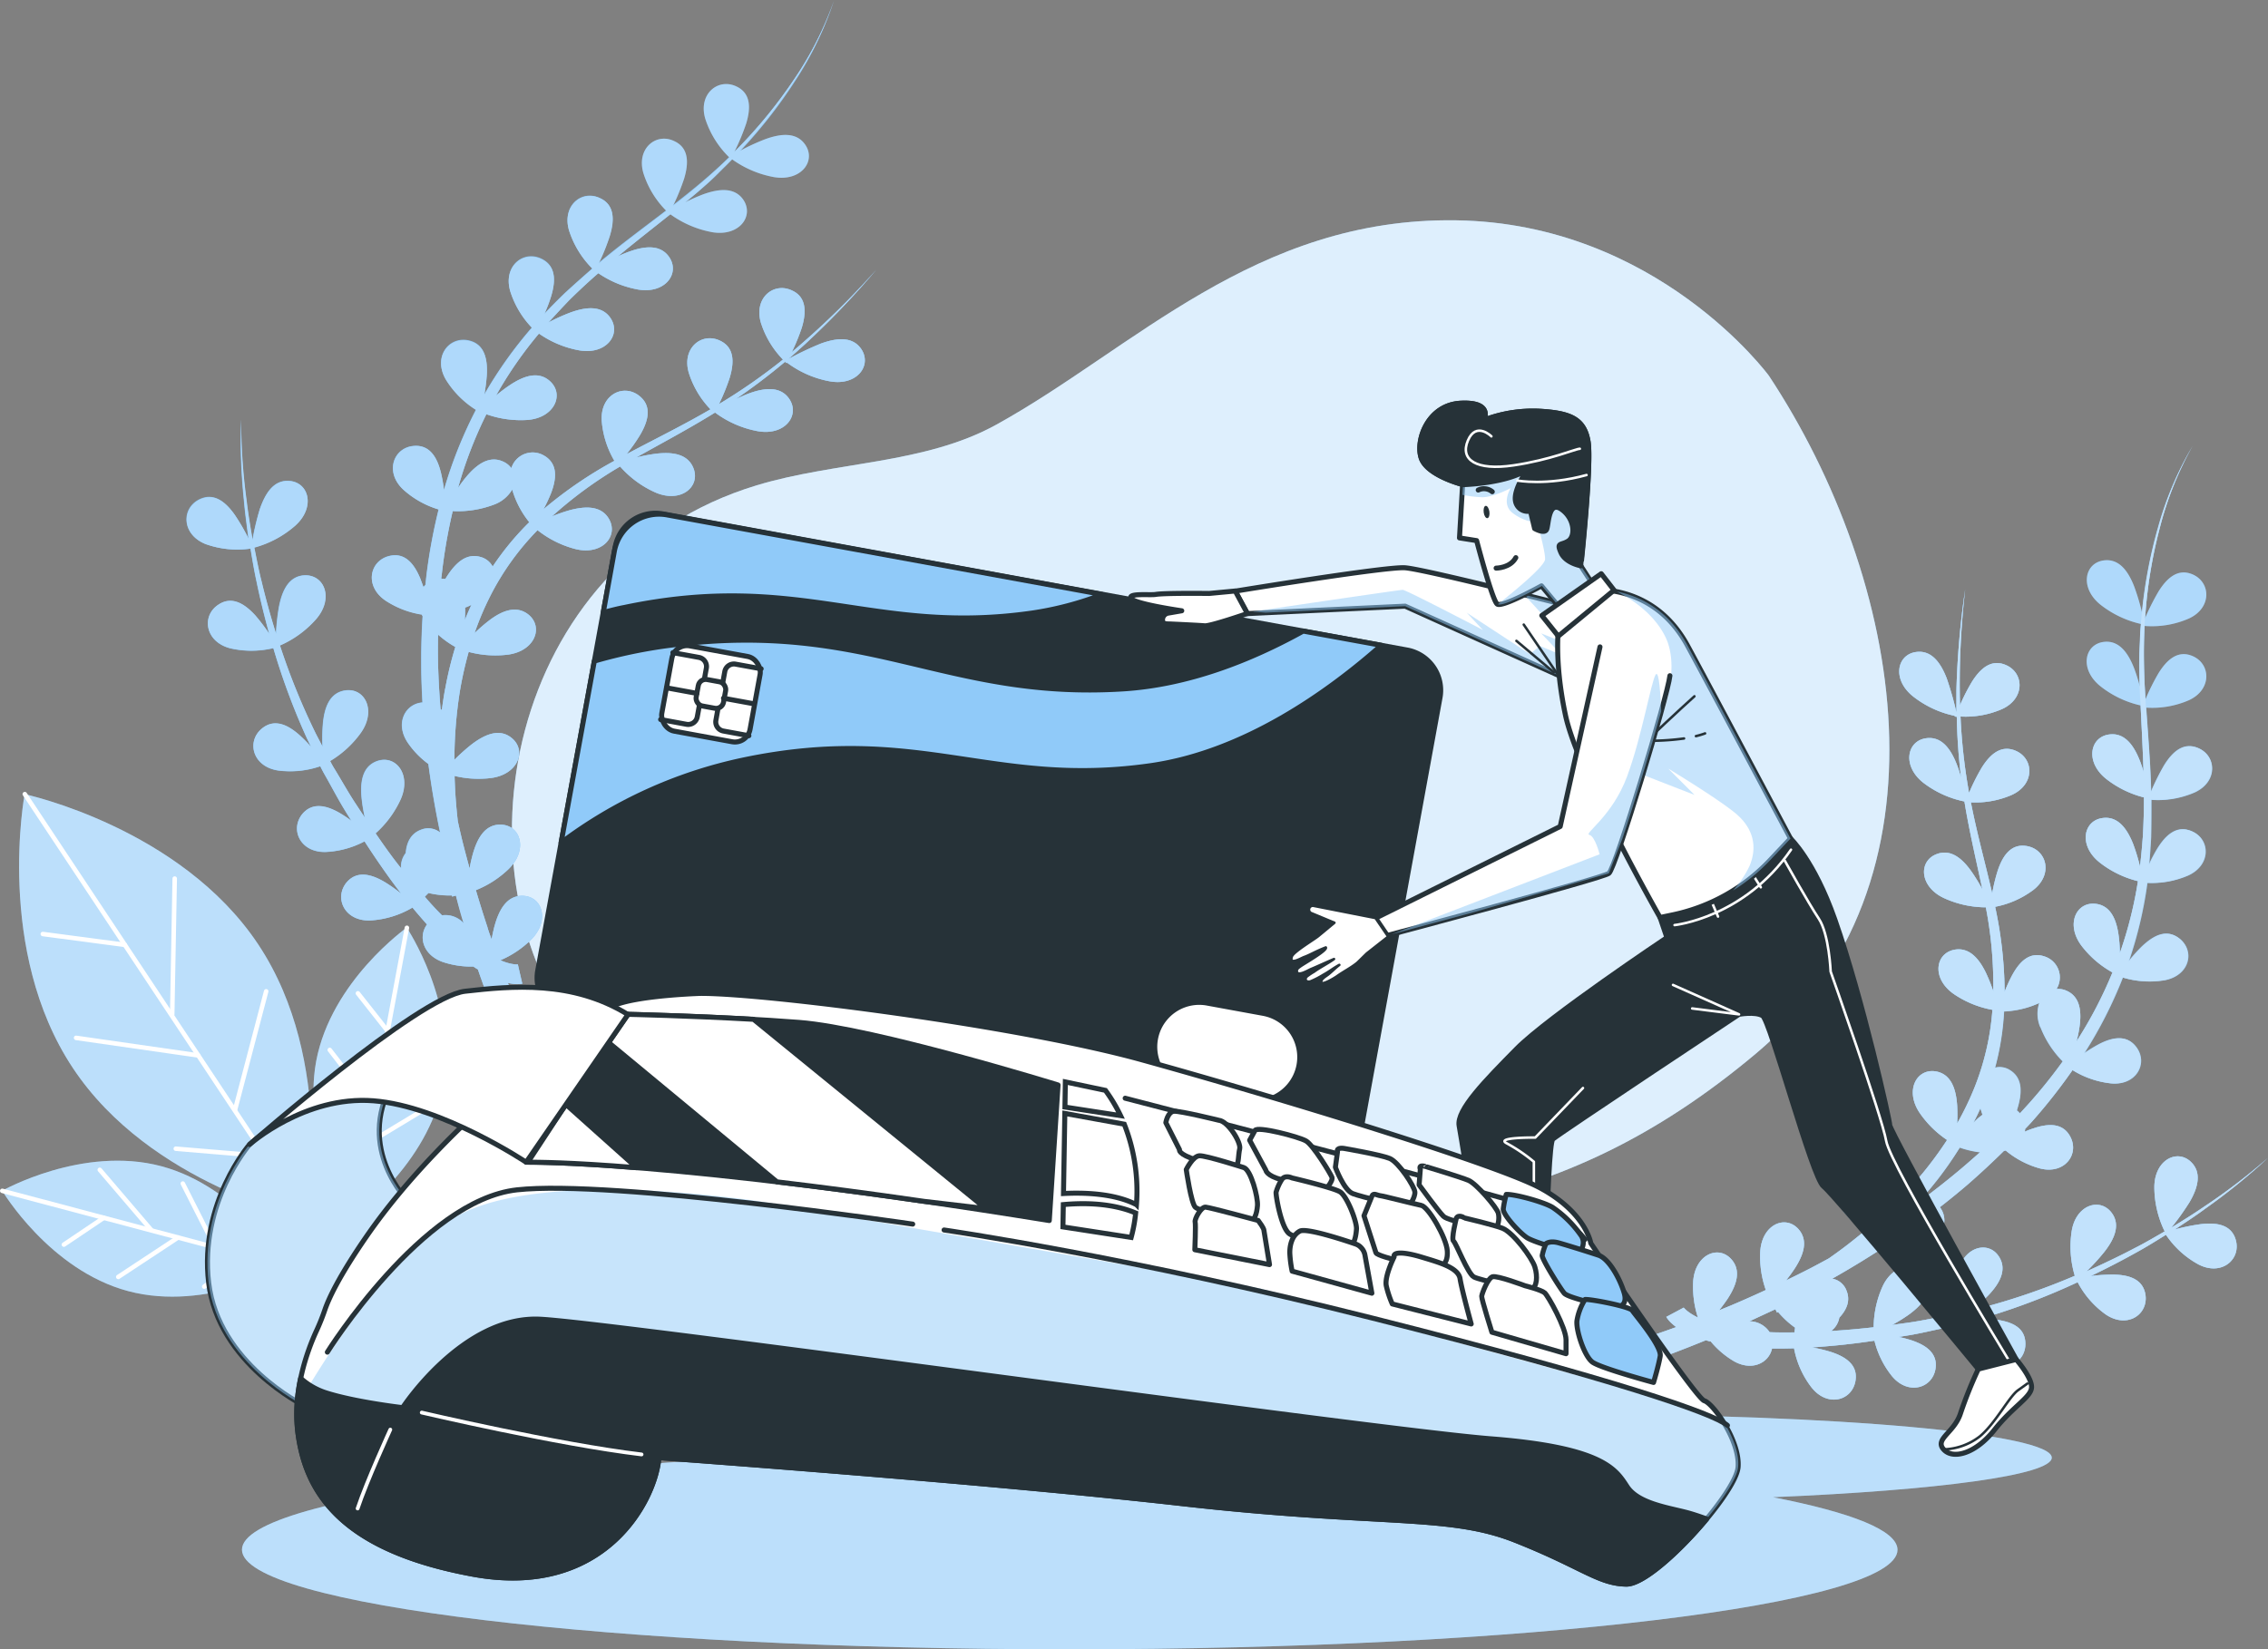<svg xmlns="http://www.w3.org/2000/svg" viewBox="0 0 609.84 443.54"><rect x="0" y="0" width="609.84" height="443.54" fill="#808080" stroke="none"/><g id="freepik--background-simple--inject-124"><path d="M547.63,126.28s-30-41-84.08-41.82-86.86,34.66-123.75,55c-19.32,10.63-43.2,9.85-64.35,16.27-67.7,20.45-82.63,105.27-47.28,148.84,30.63,37.69,77.63,54,145.48,51.65s115.76-1.72,170.48-47.67S583.54,180.61,547.63,126.28Z" transform="translate(-71.98 -25.21)" style="fill:#90CAF9"></path><path d="M547.63,126.28s-30-41-84.08-41.82-86.86,34.66-123.75,55c-19.32,10.63-43.2,9.85-64.35,16.27-67.7,20.45-82.63,105.27-47.28,148.84,30.63,37.69,77.63,54,145.48,51.65s115.76-1.72,170.48-47.67S583.54,180.61,547.63,126.28Z" transform="translate(-71.98 -25.21)" style="fill:#fff;isolation:isolate;opacity:0.7"></path></g><g id="freepik--Shadow--inject-124"><path d="M623.68,417.23c0-6.45-57.94-11.68-129.41-11.68-63.74,0-116.67,4.16-127.39,9.63l-7.26,0c-122.93,0-222.58,12-222.58,26.8s99.65,26.79,222.58,26.79S582.2,456.75,582.2,442c0-5.19-12.27-10-33.49-14.14C593,426,623.68,421.92,623.68,417.23Z" transform="translate(-71.98 -25.21)" style="fill:#90CAF9"></path><path d="M623.68,417.23c0-6.45-57.94-11.68-129.41-11.68-63.74,0-116.67,4.16-127.39,9.63l-7.26,0c-122.93,0-222.58,12-222.58,26.8s99.65,26.79,222.58,26.79S582.2,456.75,582.2,442c0-5.19-12.27-10-33.49-14.14C593,426,623.68,421.92,623.68,417.23Z" transform="translate(-71.98 -25.21)" style="fill:#fff;opacity:0.4"></path></g><g id="freepik--Plants--inject-124"><path d="M91.54,312.39c20.86,31.51,62.82,40.48,62.82,40.48s8-42.1-12.9-73.61-62.85-40.47-62.85-40.47S70.63,280.88,91.54,312.39Z" transform="translate(-71.98 -25.21)" style="fill:#90CAF9"></path><path d="M91.54,312.39c20.86,31.51,62.82,40.48,62.82,40.48s8-42.1-12.9-73.61-62.85-40.47-62.85-40.47S70.63,280.88,91.54,312.39Z" transform="translate(-71.98 -25.21)" style="fill:#fff;isolation:isolate;opacity:0.4"></path><line x1="82.38" y1="327.66" x2="6.67" y2="213.57" style="fill:none;stroke:#fff;stroke-linecap:round;stroke-linejoin:round;stroke-width:1.213px"></line><line x1="33.58" y1="254.11" x2="11.51" y2="251.19" style="fill:none;stroke:#fff;stroke-linecap:round;stroke-linejoin:round;stroke-width:1.213px"></line><line x1="46.31" y1="272.82" x2="46.98" y2="236.28" style="fill:none;stroke:#fff;stroke-linecap:round;stroke-linejoin:round;stroke-width:1.213px"></line><line x1="53.3" y1="283.84" x2="20.46" y2="279.12" style="fill:none;stroke:#fff;stroke-linecap:round;stroke-linejoin:round;stroke-width:1.213px"></line><line x1="63.24" y1="298.33" x2="71.57" y2="266.6" style="fill:none;stroke:#fff;stroke-linecap:round;stroke-linejoin:round;stroke-width:1.213px"></line><line x1="71.63" y1="310.97" x2="47.27" y2="308.93" style="fill:none;stroke:#fff;stroke-linecap:round;stroke-linejoin:round;stroke-width:1.213px"></line><path d="M106.49,372.45c21.19,5.62,42.8-6.6,42.8-6.6s-12.72-21.35-33.91-27-42.81,6.59-42.81,6.59S85.3,366.83,106.49,372.45Z" transform="translate(-71.98 -25.21)" style="fill:#90CAF9"></path><path d="M106.49,372.45c21.19,5.62,42.8-6.6,42.8-6.6s-12.72-21.35-33.91-27-42.81,6.59-42.81,6.59S85.3,366.83,106.49,372.45Z" transform="translate(-71.98 -25.21)" style="fill:#fff;isolation:isolate;opacity:0.4"></path><line x1="77.34" y1="340.64" x2="0.61" y2="320.26" style="fill:none;stroke:#fff;stroke-linecap:round;stroke-linejoin:round;stroke-width:1.213px"></line><line x1="27.89" y1="327.51" x2="17.18" y2="334.72" style="fill:none;stroke:#fff;stroke-linecap:round;stroke-linejoin:round;stroke-width:1.213px"></line><line x1="40.6" y1="330.72" x2="26.83" y2="314.61" style="fill:none;stroke:#fff;stroke-linecap:round;stroke-linejoin:round;stroke-width:1.213px"></line><line x1="47.87" y1="332.81" x2="31.8" y2="343.41" style="fill:none;stroke:#fff;stroke-linecap:round;stroke-linejoin:round;stroke-width:1.213px"></line><line x1="57.76" y1="335.27" x2="49.16" y2="318.3" style="fill:none;stroke:#fff;stroke-linecap:round;stroke-linejoin:round;stroke-width:1.213px"></line><line x1="66.26" y1="337.54" x2="54.91" y2="346.02" style="fill:none;stroke:#fff;stroke-linecap:round;stroke-linejoin:round;stroke-width:1.213px"></line><path d="M157,310.57c-4,21.56,9.78,42.21,9.78,42.21s20.36-14.22,24.35-35.87-9.78-42.22-9.78-42.22S161.07,289,157,310.57Z" transform="translate(-71.98 -25.21)" style="fill:#90CAF9"></path><path d="M157,310.57c-4,21.56,9.78,42.21,9.78,42.21s20.36-14.22,24.35-35.87-9.78-42.22-9.78-42.22S161.07,289,157,310.57Z" transform="translate(-71.98 -25.21)" style="fill:#fff;isolation:isolate;opacity:0.4"></path><line x1="94.84" y1="327.57" x2="109.41" y2="249.52" style="fill:none;stroke:#fff;stroke-linecap:round;stroke-linejoin:round;stroke-width:1.213px"></line><line x1="104.23" y1="277.27" x2="96.24" y2="267.14" style="fill:none;stroke:#fff;stroke-linecap:round;stroke-linejoin:round;stroke-width:1.213px"></line><line x1="101.98" y1="290.19" x2="117.01" y2="275.26" style="fill:none;stroke:#fff;stroke-linecap:round;stroke-linejoin:round;stroke-width:1.213px"></line><line x1="100.43" y1="297.6" x2="88.67" y2="282.37" style="fill:none;stroke:#fff;stroke-linecap:round;stroke-linejoin:round;stroke-width:1.213px"></line><line x1="98.71" y1="307.64" x2="114.99" y2="297.81" style="fill:none;stroke:#fff;stroke-linecap:round;stroke-linejoin:round;stroke-width:1.213px"></line><line x1="97.1" y1="316.28" x2="87.79" y2="305.6" style="fill:none;stroke:#fff;stroke-linecap:round;stroke-linejoin:round;stroke-width:1.213px"></line><path d="M262.14,74.65c1.52-1.32,2.94-2.78,4.39-4.23s2.86-2.87,4.26-4.34a130.09,130.09,0,0,0,15-19.08,91.37,91.37,0,0,0,10.48-21.79,91.26,91.26,0,0,1-10.9,21.51,130.25,130.25,0,0,1-15.29,18.65C258.94,77,245.26,85.57,232.89,95.94a57.64,57.64,0,0,0,3.05-7.47c1.24-4.11,1.31-8.23-2.65-10C228.4,76.11,223,80.48,225,87.16a25.43,25.43,0,0,0,6.26,10.21c-2.57,2.25-5.11,4.5-7.6,6.8-1.81,1.76-3.58,3.54-5.3,5.37a40,40,0,0,0,1.81-4.75c1.24-4.12,1.33-8.17-2.65-10.05-4.89-2.31-10.32,2.05-8.33,8.74a24.93,24.93,0,0,0,5.82,9.76,114.08,114.08,0,0,0-12.81,18,46.93,46.93,0,0,0,.68-5.42c.21-4.29-.68-8.24-5-9.11-5.32-1.06-9.54,4.5-6,10.5a25.17,25.17,0,0,0,8.09,8.11,119.48,119.48,0,0,0-8.64,21.63,40.69,40.69,0,0,0-.79-4.52c-1-4.17-3-7.71-7.39-7.31-5.38.49-7.85,7-2.74,11.75a24.71,24.71,0,0,0,9.49,5.32,150.87,150.87,0,0,0-3.25,17.52c-.11.93-.2,1.85-.3,2.78a6,6,0,0,0-.53.6L185,180.8c-1.64-4-4.15-7.16-8.41-6.09-5.26,1.32-6.7,8.13-.91,12a24.61,24.61,0,0,0,9.73,3.73,1.35,1.35,0,0,0,.18.47q-.42,6.6-.37,13.27c0,3.3.15,6.61.32,9.92-4.6.34-7.5,5.61-3.92,10.87a23.37,23.37,0,0,0,5.51,5.67q1.23,9.27,3.15,18.42a5.11,5.11,0,0,0-5-.78c-2.83,1-4,3.41-4.24,6.32a5.92,5.92,0,0,0-1.25,4.09c-2.43-3-4.67-6.21-6.87-9.41a27.7,27.7,0,0,0,6.73-9.1c3-6.73-1.31-12.06-6.27-10.33-4,1.41-4.66,5.62-4.18,10.16a45.07,45.07,0,0,0,.84,5.05c-.8-1.19-1.59-2.39-2.38-3.59-2-3-3.77-6.21-5.65-9.31a25.38,25.38,0,0,1-1.32-2.33,27.52,27.52,0,0,0,8.31-7.66c4.18-6,1-12.1-4.25-11.3-4.22.63-5.62,4.69-6,9.2a48.21,48.21,0,0,0-.09,5.89l-1.77-3.4a182.59,182.59,0,0,1-9.69-23.8,27.76,27.76,0,0,0,9.76-7.12c4.8-5.6,2.18-11.94-3.12-11.73-4.26.21-6.06,4.12-6.9,8.55a57.57,57.57,0,0,0-.78,7.17q-2.19-7-3.92-14.2c-.77-3-1.32-6-1.94-9a27.51,27.51,0,0,0,11.05-5.91c5.48-4.93,3.71-11.56-1.52-12-4.25-.35-6.51,3.29-8,7.59a70.85,70.85,0,0,0-2,8.26c-.58-3.5-1.19-7-1.6-10.51A161.72,161.72,0,0,1,136.73,138a165.91,165.91,0,0,0,.82,21.95c.29,3.37.77,6.71,1.2,10.06a54.28,54.28,0,0,0-3.68-6.35c-2.47-3.53-5.59-6.11-9.54-4.16-4.85,2.42-4.79,9.39,1.69,12a25.13,25.13,0,0,0,12.09,1.28c.5,3,1,6,1.64,8.92q1.45,7,3.4,14a52.58,52.58,0,0,0-3.72-4.93c-2.9-3.17-6.35-5.35-10-2.86-4.51,3-3.54,9.92,3.25,11.68a25.21,25.21,0,0,0,11.59-.05,182.61,182.61,0,0,0,9,24.2l1.13,2.35a41,41,0,0,0-3-3.05c-3.19-2.86-6.83-4.65-10.23-1.84-4.17,3.45-2.51,10.22,4.39,11.25a24.91,24.91,0,0,0,11.33-1.14c.4.81.8,1.6,1.25,2.37,1.82,3.19,3.53,6.51,5.46,9.64.54.9,1.11,1.79,1.67,2.69a32.11,32.11,0,0,0-2.77-1.88c-3.67-2.22-7.59-3.3-10.41,0-3.45,4.19-.56,10.53,6.42,10.23A24.65,24.65,0,0,0,170,251.48c2.24,3.47,4.56,6.88,7,10.26q1.4,1.9,2.83,3.78a43.25,43.25,0,0,0-4.24-3c-3.67-2.22-7.59-3.3-10.41,0-3.45,4.18-.56,10.53,6.43,10.23a25.13,25.13,0,0,0,11.28-3.46c1.27,1.53,2.57,3.05,3.91,4.54-2.37,3.19-1.18,8.18,4.26,10.1a24.07,24.07,0,0,0,8.2,1.22c.35.24.69.47,1.06.69l.17.12q6.34,18.3,14.48,35.9,5.12,11.1,10.87,21.88c3.88,7.2,7.85,14.24,12.36,21.25l6.69-4.51c-4.36-6.49-8.49-13.44-12.42-20.38s-7.62-14.07-11.13-21.25c-4.65-9.59-8.94-19.34-12.79-29.28h0c.57.09,1.08.23,1.7.27a7.53,7.53,0,0,0,2.17-.07l-1.21-5.25-.14.06h-.46c-.29,0-.68-.11-1-.14a14.22,14.22,0,0,1-2.23-.64l-.86-.34a26.65,26.65,0,0,0,8.16-5.43c5.26-5.17,3.19-11.71-2.06-11.9-4.26-.15-6.39,3.59-7.61,7.93-.34,1.23-.61,2.51-.84,3.77-.43-1.13-.83-2.19-1.14-3.33q-1.62-4.92-3.09-9.89a27.28,27.28,0,0,0,8.84-5.72c5.24-5.17,3.18-11.71-2.06-11.91-4.27-.15-6.39,3.59-7.61,7.93a38.91,38.91,0,0,0-.86,3.85c-.66-2.43-1.31-4.85-1.92-7.28-.44-1.81-.86-3.63-1.25-5.44-.3-2.6-.52-5.21-.69-7.83-.07-1.44-.14-2.87-.18-4.32a27.56,27.56,0,0,0,9.87.55c7.3-1,9.57-7.46,5.47-10.77-3.31-2.69-7.25-.95-10.84,1.8a53.14,53.14,0,0,0-4.54,4.07,118.2,118.2,0,0,1,1.46-18.41A101.77,101.77,0,0,1,198,200.53a27.67,27.67,0,0,0,10.6.73c7.3-1,9.56-7.46,5.47-10.77-3.31-2.63-7.27-1-10.84,1.8a44.07,44.07,0,0,0-3.64,3.18,78.92,78.92,0,0,1,4.23-10,71.56,71.56,0,0,1,12.7-17.68,27.44,27.44,0,0,0,10.16,5.07c7.13,1.8,11.64-3.37,9.1-8-2.1-3.72-6.4-3.59-10.76-2.4a46.33,46.33,0,0,0-4.84,1.71l.12,0a110.74,110.74,0,0,1,18.42-13.5,27.52,27.52,0,0,0,9.53,7c6.77,2.9,12.05-1.48,10.24-6.43-1.5-4-5.75-4.56-10.22-4a47.81,47.81,0,0,0-5.21,1c7-3.93,14.18-7.73,21.06-12l.16-.06a27.57,27.57,0,0,0,11.51,5c7.26,1.26,11.31-4.24,8.47-8.61-2.36-3.56-6.65-3.1-10.9-1.55-1.19.44-2.36,1-3.49,1.49a162.66,162.66,0,0,0,13.2-10l.41.37.07-.18a27.42,27.42,0,0,0,11.6,5.07c7.27,1.26,11.3-4.24,8.47-8.61-2.37-3.56-6.64-3.1-10.9-1.56a86.56,86.56,0,0,0-8.76,4.16c1.52-1.31,3-2.64,4.5-4a230.15,230.15,0,0,0,19.14-20,218.79,218.79,0,0,1-22.71,22.14,53.73,53.73,0,0,0,2.69-6.58c1.24-4.12,1.3-8.23-2.66-10-4.9-2.32-10.33,2-8.33,8.74a25,25,0,0,0,5.92,9.85,155.44,155.44,0,0,1-16.64,11.63l-.56.34a56.44,56.44,0,0,0,2.88-7.08c1.23-4.12,1.32-8.17-2.66-10-4.9-2.31-10.33,2.06-8.32,8.74a24.8,24.8,0,0,0,5.81,9.75c-7,4.08-14.24,7.65-21.48,11.48l-1.08.57a46.73,46.73,0,0,0,3.69-5.25c2.16-3.72,3.19-7.65-.25-10.4-4.22-3.38-10.48-.42-10.13,6.57a25.1,25.1,0,0,0,3.41,10.88A112.53,112.53,0,0,0,218.31,162l-.19.18a44.55,44.55,0,0,0,2-4.26c1.54-4,1.93-8.05-1.91-10.22a6,6,0,0,0-8.2,2.19,7,7,0,0,0-.54,1.22,5.42,5.42,0,0,0-2.05-1.69c-3.85-1.87-7.3.69-10.18,4.17a32.52,32.52,0,0,0-2.1,2.84,114.08,114.08,0,0,1,7.62-19.82,27.61,27.61,0,0,0,11,1.54c7.34-.54,10-6.87,6.13-10.4-3.15-2.9-7.2-1.41-10.94,1.11a42.84,42.84,0,0,0-3.59,2.72,108.47,108.47,0,0,1,11.54-16.66,27.32,27.32,0,0,0,10.83,4.51c7.27,1.26,11.3-4.24,8.46-8.61-2.35-3.56-6.63-3.1-10.9-1.54a52.58,52.58,0,0,0-5.83,2.64c1.84-2,3.68-4,5.6-6q3.76-3.72,7.8-7.24a27.49,27.49,0,0,0,10.67,4.39c7.27,1.24,11.31-4.25,8.46-8.62-2.35-3.56-6.63-3.1-10.89-1.55a31.46,31.46,0,0,0-2.94,1.23c4.76-4,9.65-7.76,14.5-11.64C256,79.93,259.11,77.34,262.14,74.65ZM197,188.63a13.51,13.51,0,0,0,1.7-.75c-.61,1.32-1.18,2.65-1.72,4,0-.72.06-1.44.06-2.16A7.74,7.74,0,0,0,197,188.63ZM186.2,266.39l1-1.05a25,25,0,0,0,6.27.67l.11.3,1-.28c.69,2.52,1.41,5,2.16,7.49a6.65,6.65,0,0,0-5.86-2.17,64,64,0,0,1-4.64-5Zm5.5-56c-.36,1.93-.65,3.87-.9,5.81l-.35-.29c-.34-3.91-.55-7.83-.67-11.76-.07-2.74-.07-5.49,0-8.24a26.54,26.54,0,0,0,4.63,3.31,100,100,0,0,0-2.71,11.18ZM204.59,161a9.47,9.47,0,0,0,5.13-4.14,25,25,0,0,0,4.59,8.78,75.61,75.61,0,0,0-9.86,11.93,5.16,5.16,0,0,0-3.15-2.54c-4.08-1.25-7.06,1.8-9.47,5.71l-.09.19-.27-.05a4.57,4.57,0,0,0-.83,0c0-.23,0-.46.07-.67a144.46,144.46,0,0,1,3-17.55A27.37,27.37,0,0,0,204.58,161Z" transform="translate(-71.98 -25.21)" style="fill:#90CAF9"></path><path d="M296.27,25.28a91.49,91.49,0,0,1-10.91,21.51,128.89,128.89,0,0,1-15.28,18.64l-.64.65a61.51,61.51,0,0,0,3.18-7.64c1.25-4.1,1.32-8.16-2.66-10-4.9-2.32-10.33,2.05-8.33,8.74a25.16,25.16,0,0,0,6.48,10.39,167.37,167.37,0,0,1-15.16,13,58.87,58.87,0,0,0,3-7.36c1.24-4.12,1.3-8.23-2.67-10.05C248.4,60.78,243,65.16,245,71.84a24.9,24.9,0,0,0,6.15,10.08c-6.07,4.66-12.27,9.2-18.16,14.14a57.64,57.64,0,0,0,3-7.47c1.24-4.12,1.31-8.23-2.65-10.06-4.89-2.3-10.33,2.07-8.33,8.74a25.29,25.29,0,0,0,6.26,10.21c-2.57,2.26-5.12,4.51-7.6,6.81-1.81,1.76-3.58,3.53-5.3,5.37a40.85,40.85,0,0,0,1.81-4.76c1.24-4.11,1.33-8.16-2.65-10-4.9-2.32-10.33,2-8.33,8.74a25,25,0,0,0,5.82,9.75,113.7,113.7,0,0,0-12.81,18,46.93,46.93,0,0,0,.68-5.42c.21-4.3-.68-8.24-5-9.11-5.31-1.06-9.53,4.5-6,10.5a25.17,25.17,0,0,0,8.09,8.11A119.19,119.19,0,0,0,191.38,157a40.69,40.69,0,0,0-.79-4.52c-1-4.17-3-7.71-7.39-7.31-5.38.49-7.85,7-2.74,11.75a24.85,24.85,0,0,0,9.49,5.32,150.7,150.7,0,0,0-3.25,17.51c-.11.93-.2,1.86-.3,2.79a5,5,0,0,0-.53.59l-.85-2.26c-1.65-4-4.15-7.16-8.41-6.08-5.26,1.31-6.7,8.12-.91,12a24.76,24.76,0,0,0,9.73,3.73,1.42,1.42,0,0,0,.23.44q-.42,6.61-.36,13.27c0,3.31.14,6.61.32,9.93-4.61.34-7.5,5.6-3.93,10.86a23.37,23.37,0,0,0,5.51,5.67q1.23,9.27,3.16,18.43a5.09,5.09,0,0,0-5-.79c-2.84,1-4,3.42-4.24,6.33a5.78,5.78,0,0,0-1.25,4.08c-2.43-3-4.67-6.2-6.88-9.4a27.6,27.6,0,0,0,6.73-9.11c3-6.73-1.3-12.06-6.26-10.32-4,1.4-4.66,5.62-4.18,10.16a43.24,43.24,0,0,0,.84,5.05c-.8-1.2-1.6-2.39-2.38-3.6-2-3-3.77-6.21-5.66-9.3a25.29,25.29,0,0,1-1.31-2.33,27.52,27.52,0,0,0,8.31-7.66c4.18-6,1-12.11-4.25-11.31-4.23.63-5.63,4.7-6,9.2a46.32,46.32,0,0,0-.1,5.89l-1.77-3.4a181.84,181.84,0,0,1-9.68-23.79,27.71,27.71,0,0,0,9.75-7.13c4.8-5.59,2.19-11.94-3.11-11.73-4.26.21-6.06,4.13-6.9,8.56a57.41,57.41,0,0,0-.78,7.16q-2.21-7-3.93-14.19c-.77-3-1.32-6-1.93-9a27.62,27.62,0,0,0,11-5.9c5.47-4.92,3.7-11.56-1.53-12-4.25-.35-6.5,3.28-8,7.58a71.34,71.34,0,0,0-1.93,8.27c-.58-3.49-1.2-7-1.6-10.5a160.26,160.26,0,0,1-1.49-21.89,162.65,162.65,0,0,0,.82,22c.28,3.36.76,6.7,1.2,10.06a55.87,55.87,0,0,0-3.68-6.36c-2.47-3.52-5.6-6.1-9.55-4.15-4.84,2.41-4.79,9.39,1.69,11.95a25.22,25.22,0,0,0,12.06,1.18c.49,3,1,6,1.63,8.92q1.46,7,3.4,14a53,53,0,0,0-3.75-4.94c-2.9-3.17-6.35-5.35-10-2.86-4.51,3-3.54,9.92,3.25,11.68a25.21,25.21,0,0,0,11.59-.05,182.61,182.61,0,0,0,9,24.2l1.13,2.35a41,41,0,0,0-3-3.05c-3.19-2.86-6.83-4.65-10.23-1.84-4.17,3.45-2.51,10.22,4.39,11.25a24.91,24.91,0,0,0,11.33-1.14c.4.81.8,1.6,1.25,2.37,1.82,3.19,3.53,6.51,5.46,9.64.54.9,1.11,1.79,1.67,2.69a32.11,32.11,0,0,0-2.77-1.88c-3.67-2.22-7.59-3.3-10.41,0-3.45,4.19-.56,10.53,6.42,10.23A24.65,24.65,0,0,0,170,251.48c2.24,3.47,4.56,6.88,7,10.26q1.4,1.9,2.83,3.78a43.25,43.25,0,0,0-4.24-3c-3.67-2.22-7.59-3.3-10.41,0-3.45,4.18-.56,10.53,6.43,10.23a25.13,25.13,0,0,0,11.28-3.46c1.27,1.53,2.57,3.05,3.91,4.54-2.37,3.19-1.18,8.18,4.26,10.1a24.07,24.07,0,0,0,8.2,1.22c.35.24.69.47,1.06.69l.17.12q6.34,18.3,14.48,35.9,5.12,11.1,10.87,21.88c3.88,7.2,7.85,14.24,12.36,21.25l6.69-4.51c-4.36-6.49-8.49-13.44-12.42-20.38s-7.62-14.07-11.13-21.25c-4.65-9.59-8.94-19.34-12.79-29.28h0c.57.09,1.08.23,1.7.27a7.53,7.53,0,0,0,2.17-.07l-1.21-5.25-.14.06h-.46c-.29,0-.68-.11-1-.14a14.22,14.22,0,0,1-2.23-.64l-.86-.34a26.65,26.65,0,0,0,8.16-5.43c5.26-5.17,3.19-11.71-2.06-11.9-4.26-.15-6.39,3.59-7.61,7.93-.34,1.23-.61,2.51-.84,3.77-.43-1.13-.83-2.19-1.14-3.33q-1.62-4.92-3.09-9.89a27.28,27.28,0,0,0,8.84-5.72c5.24-5.17,3.18-11.71-2.06-11.91-4.27-.15-6.39,3.59-7.61,7.93a38.91,38.91,0,0,0-.86,3.85c-.66-2.43-1.31-4.85-1.92-7.28-.44-1.81-.86-3.63-1.25-5.44-.3-2.6-.52-5.21-.69-7.83-.07-1.44-.14-2.87-.18-4.32a27.56,27.56,0,0,0,9.87.55c7.3-1,9.57-7.46,5.47-10.77-3.31-2.69-7.25-.95-10.84,1.8a53.14,53.14,0,0,0-4.54,4.07,118.2,118.2,0,0,1,1.46-18.41A101.77,101.77,0,0,1,198,200.53a27.67,27.67,0,0,0,10.6.73c7.3-1,9.56-7.46,5.47-10.77-3.31-2.63-7.27-1-10.84,1.8a44.07,44.07,0,0,0-3.64,3.18,78.92,78.92,0,0,1,4.23-10,71.56,71.56,0,0,1,12.7-17.68,27.44,27.44,0,0,0,10.16,5.07c7.13,1.8,11.64-3.37,9.1-8-2.1-3.72-6.4-3.59-10.76-2.4a46.33,46.33,0,0,0-4.84,1.71l.12,0a110.74,110.74,0,0,1,18.42-13.5,27.52,27.52,0,0,0,9.53,7c6.77,2.9,12.05-1.48,10.24-6.43-1.5-4-5.75-4.56-10.22-4a47.81,47.81,0,0,0-5.21,1c7-3.93,14.18-7.73,21.06-12l.16-.06a27.57,27.57,0,0,0,11.51,5c7.26,1.26,11.31-4.24,8.47-8.61-2.36-3.56-6.65-3.1-10.9-1.55-1.19.44-2.36,1-3.49,1.49a162.66,162.66,0,0,0,13.2-10l.41.37.07-.18a27.42,27.42,0,0,0,11.6,5.07c7.27,1.26,11.3-4.24,8.47-8.61-2.37-3.56-6.64-3.1-10.9-1.56a86.56,86.56,0,0,0-8.76,4.16c1.52-1.31,3-2.64,4.5-4a230.15,230.15,0,0,0,19.14-20,218.79,218.79,0,0,1-22.71,22.14,53.73,53.73,0,0,0,2.69-6.58c1.24-4.12,1.3-8.23-2.66-10-4.9-2.32-10.33,2-8.33,8.74a25,25,0,0,0,5.92,9.85,155.44,155.44,0,0,1-16.64,11.63l-.56.34a56.44,56.44,0,0,0,2.88-7.08c1.23-4.12,1.32-8.17-2.66-10-4.9-2.31-10.33,2.06-8.32,8.74a24.8,24.8,0,0,0,5.81,9.75c-7,4.08-14.24,7.65-21.48,11.48l-1.08.57a46.73,46.73,0,0,0,3.69-5.25c2.16-3.72,3.19-7.65-.25-10.4-4.22-3.38-10.48-.42-10.13,6.57a25.1,25.1,0,0,0,3.41,10.88A112.53,112.53,0,0,0,218.31,162l-.19.18a44.55,44.55,0,0,0,2-4.26c1.54-4,1.93-8.05-1.91-10.22a6,6,0,0,0-8.2,2.19,7,7,0,0,0-.54,1.22,5.42,5.42,0,0,0-2.05-1.69c-3.85-1.87-7.3.69-10.18,4.17a32.52,32.52,0,0,0-2.1,2.84,114.08,114.08,0,0,1,7.62-19.82,27.61,27.61,0,0,0,11,1.54c7.34-.54,10-6.87,6.13-10.4-3.15-2.9-7.2-1.41-10.94,1.11a42.84,42.84,0,0,0-3.59,2.72,108.47,108.47,0,0,1,11.54-16.66,27.32,27.32,0,0,0,10.83,4.51c7.27,1.26,11.3-4.24,8.46-8.61-2.35-3.56-6.63-3.1-10.9-1.54a52.58,52.58,0,0,0-5.83,2.64c1.84-2,3.68-4,5.6-6q3.76-3.72,7.8-7.24a27.49,27.49,0,0,0,10.67,4.39c7.27,1.24,11.31-4.25,8.46-8.62-2.35-3.56-6.63-3.1-10.89-1.55a31.46,31.46,0,0,0-2.94,1.23c4.61-3.83,9.35-7.53,14.07-11.29a27.66,27.66,0,0,0,11.22,4.81c7.27,1.25,11.3-4.25,8.47-8.62-2.36-3.55-6.64-3.09-10.9-1.55a50.91,50.91,0,0,0-4.84,2.15c2-1.61,3.94-3.25,5.79-4.93,1.52-1.32,2.94-2.78,4.39-4.23.84-.78,1.66-1.6,2.45-2.43a27.82,27.82,0,0,0,11.27,4.8c7.27,1.24,11.37-4.27,8.48-8.63-2.37-3.56-6.65-3.1-10.9-1.54a59.47,59.47,0,0,0-6.83,3.16,131,131,0,0,0,14.73-18.82A91.9,91.9,0,0,0,296.27,25.28ZM196.63,273.56a6.64,6.64,0,0,0-5.85-2.18c-1.59-1.61-3.11-3.28-4.6-5l1-1a24.61,24.61,0,0,0,6.28.66l.11.31,1-.28C195.18,268.58,195.87,271.08,196.63,273.56Zm-4.95-63.19c-.36,1.92-.65,3.86-.91,5.8l-.32-.29c-.34-3.91-.55-7.83-.67-11.76-.07-2.74-.07-5.49,0-8.24a26.54,26.54,0,0,0,4.63,3.31,100,100,0,0,0-2.71,11.18ZM197,191.86c0-.73.06-1.44.06-2.17,0-.36,0-.72,0-1.08a11.77,11.77,0,0,0,1.71-.74c-.63,1.32-1.2,2.65-1.74,4ZM204.57,161a9.41,9.41,0,0,0,5.13-4.13,25,25,0,0,0,4.59,8.78,75.41,75.41,0,0,0-9.84,11.92,5.16,5.16,0,0,0-3.15-2.54c-4.08-1.25-7.06,1.8-9.47,5.71l-.09.19-.27-.05a4.57,4.57,0,0,0-.83,0c0-.23,0-.46.07-.67a144.46,144.46,0,0,1,3-17.55A27.37,27.37,0,0,0,204.58,161Z" transform="translate(-71.98 -25.21)" style="fill:#90CAF9"></path><g style="opacity:0.7"><path d="M296.27,25.28a91.49,91.49,0,0,1-10.91,21.51,128.89,128.89,0,0,1-15.28,18.64l-.64.65a61.51,61.51,0,0,0,3.18-7.64c1.25-4.1,1.32-8.16-2.66-10-4.9-2.32-10.33,2.05-8.33,8.74a25.16,25.16,0,0,0,6.48,10.39,167.37,167.37,0,0,1-15.16,13,58.87,58.87,0,0,0,3-7.36c1.24-4.12,1.3-8.23-2.67-10.05C248.4,60.78,243,65.16,245,71.84a24.9,24.9,0,0,0,6.15,10.08c-6.07,4.66-12.27,9.2-18.16,14.14a57.64,57.64,0,0,0,3-7.47c1.24-4.12,1.31-8.23-2.65-10.06-4.89-2.3-10.33,2.07-8.33,8.74a25.29,25.29,0,0,0,6.26,10.21c-2.57,2.26-5.12,4.51-7.6,6.81-1.81,1.76-3.58,3.53-5.3,5.37a40.85,40.85,0,0,0,1.81-4.76c1.24-4.11,1.33-8.16-2.65-10-4.9-2.32-10.33,2-8.33,8.74a25,25,0,0,0,5.82,9.75,113.7,113.7,0,0,0-12.81,18,46.93,46.93,0,0,0,.68-5.42c.21-4.3-.68-8.24-5-9.11-5.31-1.06-9.53,4.5-6,10.5a25.17,25.17,0,0,0,8.09,8.11A119.19,119.19,0,0,0,191.38,157a40.69,40.69,0,0,0-.79-4.52c-1-4.17-3-7.71-7.39-7.31-5.38.49-7.85,7-2.74,11.75a24.85,24.85,0,0,0,9.49,5.32,150.7,150.7,0,0,0-3.25,17.51c-.11.93-.2,1.86-.3,2.79a5,5,0,0,0-.53.59l-.85-2.26c-1.65-4-4.15-7.16-8.41-6.08-5.26,1.31-6.7,8.12-.91,12a24.76,24.76,0,0,0,9.73,3.73,1.42,1.42,0,0,0,.23.44q-.42,6.61-.36,13.27c0,3.31.14,6.61.32,9.93-4.61.34-7.5,5.6-3.93,10.86a23.37,23.37,0,0,0,5.51,5.67q1.23,9.27,3.16,18.43a5.09,5.09,0,0,0-5-.79c-2.84,1-4,3.42-4.24,6.33a5.78,5.78,0,0,0-1.25,4.08c-2.43-3-4.67-6.2-6.88-9.4a27.6,27.6,0,0,0,6.73-9.11c3-6.73-1.3-12.06-6.26-10.32-4,1.4-4.66,5.62-4.18,10.16a43.24,43.24,0,0,0,.84,5.05c-.8-1.2-1.6-2.39-2.38-3.6-2-3-3.77-6.21-5.66-9.3a25.29,25.29,0,0,1-1.31-2.33,27.52,27.52,0,0,0,8.31-7.66c4.18-6,1-12.11-4.25-11.31-4.23.63-5.63,4.7-6,9.2a46.32,46.32,0,0,0-.1,5.89l-1.77-3.4a181.84,181.84,0,0,1-9.68-23.79,27.71,27.71,0,0,0,9.75-7.13c4.8-5.59,2.19-11.94-3.11-11.73-4.26.21-6.06,4.13-6.9,8.56a57.41,57.41,0,0,0-.78,7.16q-2.21-7-3.93-14.19c-.77-3-1.32-6-1.93-9a27.62,27.62,0,0,0,11-5.9c5.47-4.92,3.7-11.56-1.53-12-4.25-.35-6.5,3.28-8,7.58a71.34,71.34,0,0,0-1.93,8.27c-.58-3.49-1.2-7-1.6-10.5a160.26,160.26,0,0,1-1.49-21.89,162.65,162.65,0,0,0,.82,22c.28,3.36.76,6.7,1.2,10.06a55.87,55.87,0,0,0-3.68-6.36c-2.47-3.52-5.6-6.1-9.55-4.15-4.84,2.41-4.79,9.39,1.69,11.95a25.22,25.22,0,0,0,12.06,1.18c.49,3,1,6,1.63,8.92q1.46,7,3.4,14a53,53,0,0,0-3.75-4.94c-2.9-3.17-6.35-5.35-10-2.86-4.51,3-3.54,9.92,3.25,11.68a25.21,25.21,0,0,0,11.59-.05,182.61,182.61,0,0,0,9,24.2l1.13,2.35a41,41,0,0,0-3-3.05c-3.19-2.86-6.83-4.65-10.23-1.84-4.17,3.45-2.51,10.22,4.39,11.25a24.91,24.91,0,0,0,11.33-1.14c.4.81.8,1.6,1.25,2.37,1.82,3.19,3.53,6.51,5.46,9.64.54.9,1.11,1.79,1.67,2.69a32.11,32.11,0,0,0-2.77-1.88c-3.67-2.22-7.59-3.3-10.41,0-3.45,4.19-.56,10.53,6.42,10.23A24.65,24.65,0,0,0,170,251.48c2.24,3.47,4.56,6.88,7,10.26q1.4,1.9,2.83,3.78a43.25,43.25,0,0,0-4.24-3c-3.67-2.22-7.59-3.3-10.41,0-3.45,4.18-.56,10.53,6.43,10.23a25.13,25.13,0,0,0,11.28-3.46c1.27,1.53,2.57,3.05,3.91,4.54-2.37,3.19-1.18,8.18,4.26,10.1a24.07,24.07,0,0,0,8.2,1.22c.35.24.69.47,1.06.69l.17.12q6.34,18.3,14.48,35.9,5.12,11.1,10.87,21.88c3.88,7.2,7.85,14.24,12.36,21.25l6.69-4.51c-4.36-6.49-8.49-13.44-12.42-20.38s-7.62-14.07-11.13-21.25c-4.65-9.59-8.94-19.34-12.79-29.28h0c.57.09,1.08.23,1.7.27a7.53,7.53,0,0,0,2.17-.07l-1.21-5.25-.14.06h-.46c-.29,0-.68-.11-1-.14a14.22,14.22,0,0,1-2.23-.64l-.86-.34a26.65,26.65,0,0,0,8.16-5.43c5.26-5.17,3.19-11.71-2.06-11.9-4.26-.15-6.39,3.59-7.61,7.93-.34,1.23-.61,2.51-.84,3.77-.43-1.13-.83-2.19-1.14-3.33q-1.62-4.92-3.09-9.89a27.28,27.28,0,0,0,8.84-5.72c5.24-5.17,3.18-11.71-2.06-11.91-4.27-.15-6.39,3.59-7.61,7.93a38.91,38.91,0,0,0-.86,3.85c-.66-2.43-1.31-4.85-1.92-7.28-.44-1.81-.86-3.63-1.25-5.44-.3-2.6-.52-5.21-.69-7.83-.07-1.44-.14-2.87-.18-4.32a27.56,27.56,0,0,0,9.87.55c7.3-1,9.57-7.46,5.47-10.77-3.31-2.69-7.25-.95-10.84,1.8a53.14,53.14,0,0,0-4.54,4.07,118.2,118.2,0,0,1,1.46-18.41A101.77,101.77,0,0,1,198,200.53a27.67,27.67,0,0,0,10.6.73c7.3-1,9.56-7.46,5.47-10.77-3.31-2.63-7.27-1-10.84,1.8a44.07,44.07,0,0,0-3.64,3.18,78.92,78.92,0,0,1,4.23-10,71.56,71.56,0,0,1,12.7-17.68,27.44,27.44,0,0,0,10.16,5.07c7.13,1.8,11.64-3.37,9.1-8-2.1-3.72-6.4-3.59-10.76-2.4a46.33,46.33,0,0,0-4.84,1.71l.12,0a110.74,110.74,0,0,1,18.42-13.5,27.52,27.52,0,0,0,9.53,7c6.77,2.9,12.05-1.48,10.24-6.43-1.5-4-5.75-4.56-10.22-4a47.81,47.81,0,0,0-5.21,1c7-3.93,14.18-7.73,21.06-12l.16-.06a27.57,27.57,0,0,0,11.51,5c7.26,1.26,11.31-4.24,8.47-8.61-2.36-3.56-6.65-3.1-10.9-1.55-1.19.44-2.36,1-3.49,1.49a162.66,162.66,0,0,0,13.2-10l.41.37.07-.18a27.42,27.42,0,0,0,11.6,5.07c7.27,1.26,11.3-4.24,8.47-8.61-2.37-3.56-6.64-3.1-10.9-1.56a86.56,86.56,0,0,0-8.76,4.16c1.52-1.31,3-2.64,4.5-4a230.15,230.15,0,0,0,19.14-20,218.79,218.79,0,0,1-22.71,22.14,53.73,53.73,0,0,0,2.69-6.58c1.24-4.12,1.3-8.23-2.66-10-4.9-2.32-10.33,2-8.33,8.74a25,25,0,0,0,5.92,9.85,155.44,155.44,0,0,1-16.64,11.63l-.56.34a56.44,56.44,0,0,0,2.88-7.08c1.23-4.12,1.32-8.17-2.66-10-4.9-2.31-10.33,2.06-8.32,8.74a24.8,24.8,0,0,0,5.81,9.75c-7,4.08-14.24,7.65-21.48,11.48l-1.08.57a46.73,46.73,0,0,0,3.69-5.25c2.16-3.72,3.19-7.65-.25-10.4-4.22-3.38-10.48-.42-10.13,6.57a25.1,25.1,0,0,0,3.41,10.88A112.53,112.53,0,0,0,218.31,162l-.19.18a44.55,44.55,0,0,0,2-4.26c1.54-4,1.93-8.05-1.91-10.22a6,6,0,0,0-8.2,2.19,7,7,0,0,0-.54,1.22,5.42,5.42,0,0,0-2.05-1.69c-3.85-1.87-7.3.69-10.18,4.17a32.52,32.52,0,0,0-2.1,2.84,114.08,114.08,0,0,1,7.62-19.82,27.61,27.61,0,0,0,11,1.54c7.34-.54,10-6.87,6.13-10.4-3.15-2.9-7.2-1.41-10.94,1.11a42.84,42.84,0,0,0-3.59,2.72,108.47,108.47,0,0,1,11.54-16.66,27.32,27.32,0,0,0,10.83,4.51c7.27,1.26,11.3-4.24,8.46-8.61-2.35-3.56-6.63-3.1-10.9-1.54a52.58,52.58,0,0,0-5.83,2.64c1.84-2,3.68-4,5.6-6q3.76-3.72,7.8-7.24a27.49,27.49,0,0,0,10.67,4.39c7.27,1.24,11.31-4.25,8.46-8.62-2.35-3.56-6.63-3.1-10.89-1.55a31.46,31.46,0,0,0-2.94,1.23c4.61-3.83,9.35-7.53,14.07-11.29a27.66,27.66,0,0,0,11.22,4.81c7.27,1.25,11.3-4.25,8.47-8.62-2.36-3.55-6.64-3.09-10.9-1.55a50.91,50.91,0,0,0-4.84,2.15c2-1.61,3.94-3.25,5.79-4.93,1.52-1.32,2.94-2.78,4.39-4.23.84-.78,1.66-1.6,2.45-2.43a27.82,27.82,0,0,0,11.27,4.8c7.27,1.24,11.37-4.27,8.48-8.63-2.37-3.56-6.65-3.1-10.9-1.54a59.47,59.47,0,0,0-6.83,3.16,131,131,0,0,0,14.73-18.82A91.9,91.9,0,0,0,296.27,25.28ZM196.63,273.56a6.64,6.64,0,0,0-5.85-2.18c-1.59-1.61-3.11-3.28-4.6-5l1-1a24.61,24.61,0,0,0,6.28.66l.11.31,1-.28C195.18,268.58,195.87,271.08,196.63,273.56Zm-4.95-63.19c-.36,1.92-.65,3.86-.91,5.8l-.32-.29c-.34-3.91-.55-7.83-.67-11.76-.07-2.74-.07-5.49,0-8.24a26.54,26.54,0,0,0,4.63,3.31,100,100,0,0,0-2.71,11.18ZM197,191.86c0-.73.06-1.44.06-2.17,0-.36,0-.72,0-1.08a11.77,11.77,0,0,0,1.71-.74c-.63,1.32-1.2,2.65-1.74,4ZM204.57,161a9.41,9.41,0,0,0,5.13-4.13,25,25,0,0,0,4.59,8.78,75.41,75.41,0,0,0-9.84,11.92,5.16,5.16,0,0,0-3.15-2.54c-4.08-1.25-7.06,1.8-9.47,5.71l-.09.19-.27-.05a4.57,4.57,0,0,0-.83,0c0-.23,0-.46.07-.67a144.46,144.46,0,0,1,3-17.55A27.37,27.37,0,0,0,204.58,161Z" transform="translate(-71.98 -25.21)" style="fill:#fff;isolation:isolate;opacity:0.4"></path></g><path d="M647.18,202.55c0-2,.15-4,.22-6s.27-4.05.44-6a130.58,130.58,0,0,1,4.39-23.51,90.61,90.61,0,0,1,9.33-21.92,90.1,90.1,0,0,0-8.84,22.07,127.68,127.68,0,0,0-3.89,23.46c-1.39,15.78,1.17,31.48,1.5,47.44a62.35,62.35,0,0,1,3.56-7.13c2.24-3.59,5.18-6.3,9.18-4.57,4.9,2.13,5.19,9-1.06,11.86a24.75,24.75,0,0,1-11.65,2c0,3.36,0,6.71-.08,10.07-.14,2.48-.3,4.95-.53,7.42a41.62,41.62,0,0,1,2.34-4.43c2.25-3.6,5.2-6.29,9.18-4.56,4.9,2.12,5.2,9-1,11.86a24.58,24.58,0,0,1-11,2,111.23,111.23,0,0,1-5,21.14,44.05,44.05,0,0,1,3.58-4c3.11-2.94,6.56-4.85,10-2.21,4.24,3.29,2.88,9.92-3.89,11.25a24.89,24.89,0,0,1-11.28-.72,116.82,116.82,0,0,1-10.41,20.42c1.24-.85,2.53-1.64,3.85-2.37,3.76-2,7.67-2.79,10.23.72,3.16,4.31-.07,10.39-6.92,9.69A24.54,24.54,0,0,1,629.26,313a150.39,150.39,0,0,1-10.86,13.8c-.62.69-1.25,1.36-1.88,2a6.59,6.59,0,0,1-.1.76,20.8,20.8,0,0,1,2.27-.87c4-1.37,8-1.59,10,2.28,2.46,4.75-1.66,10.24-8.31,8.44a24.45,24.45,0,0,1-9.1-4.79l-.48.12q-4.68,4.61-9.58,8.9c-2.48,2.13-5,4.19-7.63,6.22,2.75,3.63.72,9.21-5.5,10a23.35,23.35,0,0,1-7.73-.42q-7.7,5.12-15.71,9.65a5,5,0,0,1,3.84,3.23c1.11,2.75,0,5.17-1.94,7.26a5.71,5.71,0,0,1-2.2,3.58c3.81-.22,7.62-.57,11.44-1a27.11,27.11,0,0,1,2.36-10.9c3-6.61,9.8-6.89,11.73-2.08,1.58,3.9-1.18,7.11-4.81,9.7a44,44,0,0,1-4.31,2.65l4.17-.58c3.55-.49,7-1.27,10.57-1.87.86-.13,1.71-.32,2.57-.53a27.21,27.21,0,0,1,.28-11.15c1.74-7.06,8.33-8.6,11.13-4.24,2.26,3.54.18,7.23-2.9,10.45a54.79,54.79,0,0,1-4.3,3.9l3.66-.88a182,182,0,0,0,23.93-8.31,27.4,27.4,0,0,1-.87-11.77c1-7.18,7.43-9.38,10.66-5.33,2.62,3.29.89,7.17-1.84,10.66a57.76,57.76,0,0,1-4.78,5.24c4.43-2,8.81-4.07,13.09-6.33,2.7-1.36,5.29-2.91,7.91-4.41a27.33,27.33,0,0,1-2.78-12c.09-7.26,6.15-10.27,9.87-6.67,3,2.93,1.8,7.05-.43,10.84a69.61,69.61,0,0,1-4.87,6.81c3-1.84,5.93-3.66,8.83-5.65a160.93,160.93,0,0,0,17.18-13.14A161.91,161.91,0,0,1,665,350.23c-2.68,2-5.47,3.79-8.24,5.63a53.9,53.9,0,0,1,7.15-1.45c4.21-.47,8.15.17,9.27,4.36,1.37,5.17-3.84,9.66-10,6.52a24.82,24.82,0,0,1-8.8-8c-2.53,1.56-5.06,3.16-7.67,4.59q-6.18,3.46-12.57,6.51a46.51,46.51,0,0,1,6.13-.4c4.23.08,8,1.23,8.62,5.55.67,5.29-5,9.06-10.72,5.16a24.63,24.63,0,0,1-7.53-8.66,181,181,0,0,1-23.77,9.14l-2.49.69a34.66,34.66,0,0,1,4.2.23c4.19.55,7.91,2,8,6.38.14,5.33-5.94,8.52-11.19,4.07a24.58,24.58,0,0,1-6.53-9.14c-.85.23-1.7.46-2.56.62-3.57.72-7.12,1.61-10.7,2.23l-3.06.5c1.07.23,2.14.5,3.18.83,4,1.28,7.38,3.47,6.69,7.76-.85,5.27-7.42,7.2-11.74,1.9a24.49,24.49,0,0,1-4.67-9.48c-4,.59-8.07,1.1-12.13,1.44-1.55.14-3.1.26-4.66.37a40.09,40.09,0,0,1,5,1.19c4,1.28,7.39,3.48,6.69,7.76-.85,5.33-7.42,7.26-11.75,1.9a24.49,24.49,0,0,1-4.77-10.62c-2,.07-3.93.09-5.92.06-.81,3.82-5.32,6.21-10.24,3.42A23.81,23.81,0,0,1,532,386a6.18,6.18,0,0,1-1.19-.33l-.21,0c-11.78,4.84-23.82,9-36,12.64q-11.57,3.42-23.3,6.17c-7.85,1.8-15.64,3.39-23.77,4.67l-1-7.9c7.63-1,15.48-2.45,23.17-4s15.44-3.5,23-5.58c10.12-2.76,20.16-6,30-9.56h0a15.13,15.13,0,0,1-1.31-1.09,7.21,7.21,0,0,1-1.36-1.65l4.68-2.5-.06-.09h0l.09.12.31.33a8.09,8.09,0,0,0,.76.67,14.89,14.89,0,0,0,1.92,1.23l.8.42a27.07,27.07,0,0,1-1.28-9.58c.42-7.25,6.62-10,10.16-6.22,2.89,3.1,1.51,7.07-.91,10.77-.7,1.05-1.48,2.08-2.25,3.07l3.2-1.31c3.14-1.33,6.26-2.72,9.34-4.14a27,27,0,0,1-1.5-10.27c.4-7.25,6.6-10,10.16-6.23,2.89,3.11,1.49,7.08-.93,10.78-.7,1.08-1.49,2.12-2.28,3.13,2.22-1.08,4.44-2.18,6.64-3.31,1.62-.85,3.23-1.72,4.85-2.6,2.11-1.48,4.2-3,6.24-4.63,1.11-.87,2.23-1.78,3.31-2.68a27.35,27.35,0,0,1-6.82-7c-4-6.06-.67-11.95,4.43-11.06,4.15.72,5.43,4.8,5.72,9.21a50.22,50.22,0,0,1-.06,6,116,116,0,0,0,12.62-13,102.35,102.35,0,0,0,6.36-8.69,27.36,27.36,0,0,1-7.44-7.38c-4-6.06-.67-11.94,4.43-11.06,4.15.73,5.43,4.81,5.72,9.2a47.63,47.63,0,0,1,0,4.78,79.23,79.23,0,0,0,4.66-9.64,70.26,70.26,0,0,0,4.82-20.9,26.94,26.94,0,0,1-10.34-4.22c-6-4.14-5.09-10.85,0-11.92,4.12-.82,6.81,2.41,8.7,6.41a46.77,46.77,0,0,1,1.87,4.72l0-.14a108.86,108.86,0,0,0-2-22.42,27.21,27.21,0,0,1-11.36-2.53c-6.56-3.14-6.74-9.89-1.92-11.76,3.94-1.53,7.12,1.29,9.65,5a48.84,48.84,0,0,1,2.69,4.43c-1.64-7.74-3.5-15.53-4.79-23.43h0l0-.17a27.08,27.08,0,0,1-11.2-5.13c-5.65-4.57-4.25-11.19.88-11.88,4.16-.57,6.62,2.9,8.22,7a37,37,0,0,1,1.17,3.56q-1-8.14-1.15-16.32l-.53-.07a.25.25,0,0,1,0-.19,27,27,0,0,1-11.3-5.29c-5.65-4.57-4.25-11.19.88-11.88,4.16-.57,6.62,2.9,8.23,7.05a86.31,86.31,0,0,1,2.62,9.21c0-2,0-4,0-5.94a226.89,226.89,0,0,1,2.36-27.17A221.73,221.73,0,0,0,599,214.86a52.29,52.29,0,0,1,3.18-6.24c2.24-3.59,5.2-6.29,9.18-4.55,4.9,2.11,5.19,9-1.06,11.84a24.58,24.58,0,0,1-11.16,2,152.92,152.92,0,0,0,2.19,19.9c0,.21.08.42.11.63a56.56,56.56,0,0,1,3.38-6.74c2.24-3.59,5.18-6.29,9.18-4.57,4.89,2.13,5.19,9-1.07,11.86a24.55,24.55,0,0,1-11,2c1.52,7.82,3.62,15.46,5.46,23.33.1.38.17.77.27,1.15a48,48,0,0,1,1.49-6.13c1.33-4,3.58-7.34,7.85-6.59,5.26.93,7.18,7.54,1.74,11.78a24.93,24.93,0,0,1-10.29,4.55A111.44,111.44,0,0,1,611,291.67l0,.24a41.22,41.22,0,0,1,1.92-4.23c2-3.74,4.7-6.67,8.86-5.23a5.91,5.91,0,0,1,3.77,7.46h0a6,6,0,0,1-.6,1.28,5.39,5.39,0,0,1,2.6.42c3.87,1.63,4.23,5.86,3.51,10.25a30.41,30.41,0,0,1-.73,3.41A113.82,113.82,0,0,0,640,286.73a26.73,26.73,0,0,1-8.3-7.14c-4.38-5.8-1.42-11.88,3.73-11.32,4.19.46,5.71,4.42,6.27,8.84a38.09,38.09,0,0,1,.29,4.4,108.56,108.56,0,0,0,4.86-19.33,27.12,27.12,0,0,1-10.4-5.1c-5.64-4.57-4.24-11.19.88-11.87,4.16-.57,6.62,2.9,8.24,7a50.59,50.59,0,0,1,1.82,6c.35-2.68.57-5.38.78-8.07.2-3.49.3-7,.28-10.48a27.18,27.18,0,0,1-10.23-5.05c-5.64-4.56-4.25-11.19.88-11.87,4.16-.57,6.62,2.9,8.24,7a28.6,28.6,0,0,1,1,3c-.18-6.1-.52-12.2-.8-18.32C647.27,210.54,647.15,206.55,647.18,202.55ZM605.09,325c-.2-.57-.4-1.16-.56-1.77-.58,1.29-1.18,2.57-1.87,3.84.52-.49,1-1,1.55-1.44Zm-50.6,58.54.18-1.34A24,24,0,0,1,550.1,378l-.29.16-.44-.89q-3.45,1.66-7,3.27a6.54,6.54,0,0,1,5.43,2.93C550,383.54,552.26,383.57,554.49,383.51Zm38-40.51q-1.79,2.28-3.72,4.45l.42.06q4.67-3.48,9.12-7.18c2.07-1.71,4.13-3.54,6.15-5.32a26.27,26.27,0,0,1-5.46-1.28,97.11,97.11,0,0,1-6.51,9.32Zm28.17-41.64a9.36,9.36,0,0,1-.27-6.49,25,25,0,0,1-9.51,2.27,73.27,73.27,0,0,1-2.41,15.15,5.06,5.06,0,0,1,4,.67c3.59,2.22,3.24,6.44,1.9,10.67l0,.2.21.17a7.93,7.93,0,0,1,.58.58c.15-.16.31-.32.46-.49a139.3,139.3,0,0,0,11.09-13.52,26.8,26.8,0,0,1-6-9.16Z" transform="translate(-71.98 -25.21)" style="fill:#90CAF9"></path><path d="M661.56,145.13a90.57,90.57,0,0,0-8.84,22.08,127.54,127.54,0,0,0-3.89,23.46l-.12.92a62.74,62.74,0,0,1,3.68-7.33c2.25-3.59,5.19-6.29,9.17-4.57,4.91,2.13,5.21,9-1,11.86a24.84,24.84,0,0,1-11.91,2,165.67,165.67,0,0,0,.24,19.68,61.07,61.07,0,0,1,3.5-7c2.25-3.61,5.2-6.29,9.18-4.57,4.9,2.13,5.2,9-1,11.86a24.71,24.71,0,0,1-11.48,2c.5,7.53,1.17,15.07,1.33,22.65a63.11,63.11,0,0,1,3.55-7.13c2.24-3.59,5.19-6.29,9.18-4.57,4.9,2.13,5.2,9-1,11.86a24.8,24.8,0,0,1-11.65,2c0,3.36,0,6.7-.09,10.07-.13,2.47-.29,4.94-.52,7.42a42.14,42.14,0,0,1,2.35-4.46c2.25-3.6,5.2-6.29,9.18-4.56,4.9,2.12,5.2,9-1,11.86a24.58,24.58,0,0,1-11,2,111.23,111.23,0,0,1-5,21.14,44.05,44.05,0,0,1,3.58-4c3.11-2.94,6.56-4.85,10-2.21,4.24,3.29,2.88,9.92-3.89,11.25a24.89,24.89,0,0,1-11.28-.72,116.82,116.82,0,0,1-10.41,20.42c1.24-.85,2.53-1.64,3.85-2.37,3.76-2,7.67-2.79,10.23.72,3.16,4.31-.07,10.39-6.92,9.69A24.54,24.54,0,0,1,629.26,313a150.39,150.39,0,0,1-10.86,13.8c-.62.69-1.25,1.36-1.88,2a6.59,6.59,0,0,1-.1.76,20.8,20.8,0,0,1,2.27-.87c4-1.37,8-1.59,10,2.28,2.46,4.75-1.66,10.24-8.31,8.44a24.45,24.45,0,0,1-9.1-4.79l-.48.12q-4.68,4.61-9.58,8.9c-2.48,2.13-5,4.19-7.63,6.22,2.75,3.63.72,9.21-5.5,10a23.35,23.35,0,0,1-7.73-.42q-7.7,5.12-15.71,9.65a5,5,0,0,1,3.84,3.23c1.11,2.75,0,5.17-1.94,7.26a5.71,5.71,0,0,1-2.2,3.58c3.81-.22,7.62-.57,11.44-1a27.11,27.11,0,0,1,2.36-10.9c3-6.61,9.8-6.89,11.73-2.08,1.58,3.9-1.18,7.11-4.81,9.7a44,44,0,0,1-4.31,2.65l4.17-.58c3.55-.49,7-1.27,10.57-1.87.86-.13,1.71-.32,2.57-.53a27.21,27.21,0,0,1,.28-11.15c1.74-7.06,8.33-8.6,11.13-4.24,2.26,3.54.18,7.23-2.9,10.45a54.79,54.79,0,0,1-4.3,3.9l3.66-.88a182,182,0,0,0,23.93-8.31,27.4,27.4,0,0,1-.87-11.77c1-7.18,7.43-9.38,10.66-5.33,2.62,3.29.89,7.17-1.84,10.66a57.76,57.76,0,0,1-4.78,5.24c4.43-2,8.81-4.07,13.09-6.33,2.7-1.36,5.29-2.91,7.91-4.41a27.33,27.33,0,0,1-2.78-12c.09-7.26,6.15-10.27,9.87-6.67,3,2.93,1.8,7.05-.43,10.84a69.61,69.61,0,0,1-4.87,6.81c3-1.84,5.93-3.66,8.83-5.65a160.93,160.93,0,0,0,17.18-13.14A161.91,161.91,0,0,1,665,350.23c-2.68,2-5.47,3.79-8.24,5.63a53.9,53.9,0,0,1,7.15-1.45c4.21-.47,8.15.17,9.27,4.36,1.37,5.17-3.84,9.66-10,6.52a24.82,24.82,0,0,1-8.8-8c-2.53,1.56-5.06,3.16-7.67,4.59q-6.18,3.46-12.57,6.51a46.51,46.51,0,0,1,6.13-.4c4.23.08,8,1.23,8.62,5.55.67,5.29-5,9.06-10.72,5.16a24.63,24.63,0,0,1-7.53-8.66,181,181,0,0,1-23.77,9.14l-2.49.69a34.66,34.66,0,0,1,4.2.23c4.19.55,7.91,2,8,6.38.14,5.33-5.94,8.52-11.19,4.07a24.58,24.58,0,0,1-6.53-9.14c-.85.23-1.7.46-2.56.62-3.57.72-7.12,1.61-10.7,2.23l-3.06.5c1.07.23,2.14.5,3.18.83,4,1.28,7.38,3.47,6.69,7.76-.85,5.27-7.42,7.2-11.74,1.9a24.49,24.49,0,0,1-4.67-9.48c-4,.59-8.07,1.1-12.13,1.44-1.55.14-3.1.26-4.66.37a40.09,40.09,0,0,1,5,1.19c4,1.28,7.39,3.48,6.69,7.76-.85,5.33-7.42,7.26-11.75,1.9a24.49,24.49,0,0,1-4.77-10.62c-2,.07-3.93.09-5.92.06-.81,3.82-5.32,6.21-10.24,3.42A23.81,23.81,0,0,1,532,386a6.18,6.18,0,0,1-1.19-.33l-.21,0c-11.78,4.84-23.82,9-36,12.64q-11.57,3.42-23.3,6.17c-7.85,1.8-15.64,3.39-23.77,4.67l-1-7.9c7.63-1,15.48-2.45,23.17-4s15.44-3.5,23-5.58c10.12-2.76,20.16-6,30-9.56h0a15.13,15.13,0,0,1-1.31-1.09,7.21,7.21,0,0,1-1.36-1.65l4.68-2.5-.06-.09h0l.09.12.31.33a8.09,8.09,0,0,0,.76.67,14.89,14.89,0,0,0,1.92,1.23l.8.42a27.07,27.07,0,0,1-1.28-9.58c.42-7.25,6.62-10,10.16-6.22,2.89,3.1,1.51,7.07-.91,10.77-.7,1.05-1.48,2.08-2.25,3.07l3.2-1.31c3.14-1.33,6.26-2.72,9.34-4.14a27,27,0,0,1-1.5-10.27c.4-7.25,6.6-10,10.16-6.23,2.89,3.11,1.49,7.08-.93,10.78-.7,1.08-1.49,2.12-2.28,3.13,2.22-1.08,4.44-2.18,6.64-3.31,1.62-.85,3.23-1.72,4.85-2.6,2.11-1.48,4.2-3,6.24-4.63,1.11-.87,2.23-1.78,3.31-2.68a27.35,27.35,0,0,1-6.82-7c-4-6.06-.67-11.95,4.43-11.06,4.15.72,5.43,4.8,5.72,9.21a50.22,50.22,0,0,1-.06,6,116,116,0,0,0,12.62-13,102.35,102.35,0,0,0,6.36-8.69,27.36,27.36,0,0,1-7.44-7.38c-4-6.06-.67-11.94,4.43-11.06,4.15.73,5.43,4.81,5.72,9.2a47.63,47.63,0,0,1,0,4.78,79.23,79.23,0,0,0,4.66-9.64,70.26,70.26,0,0,0,4.82-20.9,26.94,26.94,0,0,1-10.34-4.22c-6-4.14-5.09-10.85,0-11.92,4.12-.82,6.81,2.41,8.7,6.41a46.77,46.77,0,0,1,1.87,4.72l0-.14a108.86,108.86,0,0,0-2-22.42,27.21,27.21,0,0,1-11.36-2.53c-6.56-3.14-6.74-9.89-1.92-11.76,3.94-1.53,7.12,1.29,9.65,5a48.84,48.84,0,0,1,2.69,4.43c-1.64-7.74-3.5-15.53-4.79-23.43h0l0-.17a27.08,27.08,0,0,1-11.2-5.13c-5.65-4.57-4.25-11.19.88-11.88,4.16-.57,6.62,2.9,8.22,7a37,37,0,0,1,1.17,3.56q-1-8.14-1.15-16.32l-.53-.07a.25.25,0,0,1,0-.19,27,27,0,0,1-11.3-5.29c-5.65-4.57-4.25-11.19.88-11.88,4.16-.57,6.62,2.9,8.23,7.05a86.31,86.31,0,0,1,2.62,9.21c0-2,0-4,0-5.94a226.89,226.89,0,0,1,2.36-27.17A221.73,221.73,0,0,0,599,214.86a52.29,52.29,0,0,1,3.18-6.24c2.24-3.59,5.2-6.29,9.18-4.55,4.9,2.11,5.19,9-1.06,11.84a24.58,24.58,0,0,1-11.16,2,152.92,152.92,0,0,0,2.19,19.9c0,.21.08.42.11.63a56.56,56.56,0,0,1,3.38-6.74c2.24-3.59,5.18-6.29,9.18-4.57,4.89,2.13,5.19,9-1.07,11.86a24.55,24.55,0,0,1-11,2c1.52,7.82,3.62,15.46,5.46,23.33.1.38.17.77.27,1.15a48,48,0,0,1,1.49-6.13c1.33-4,3.58-7.34,7.85-6.59,5.26.93,7.18,7.54,1.74,11.78a24.93,24.93,0,0,1-10.29,4.55A111.44,111.44,0,0,1,611,291.67l0,.24a41.22,41.22,0,0,1,1.92-4.23c2-3.74,4.7-6.67,8.86-5.23a5.91,5.91,0,0,1,3.77,7.46h0a6,6,0,0,1-.6,1.28,5.39,5.39,0,0,1,2.6.42c3.87,1.63,4.23,5.86,3.51,10.25a30.41,30.41,0,0,1-.73,3.41A113.82,113.82,0,0,0,640,286.73a26.73,26.73,0,0,1-8.3-7.14c-4.38-5.8-1.42-11.88,3.73-11.32,4.19.46,5.71,4.42,6.27,8.84a38.09,38.09,0,0,1,.29,4.4,108.56,108.56,0,0,0,4.86-19.33,27.12,27.12,0,0,1-10.4-5.1c-5.64-4.57-4.24-11.19.88-11.87,4.16-.57,6.62,2.9,8.24,7a50.59,50.59,0,0,1,1.82,6c.35-2.68.57-5.38.78-8.07.2-3.49.3-7,.28-10.48a27.18,27.18,0,0,1-10.23-5.05c-5.64-4.56-4.25-11.19.88-11.87,4.16-.57,6.62,2.9,8.24,7a28.6,28.6,0,0,1,1,3c-.16-5.92-.5-11.83-.77-17.81a26.89,26.89,0,0,1-10.86-5.2c-5.65-4.57-4.25-11.18.87-11.88,4.16-.56,6.62,2.91,8.24,7.06a43.47,43.47,0,0,1,1.55,5c-.07-2.48-.12-5-.1-7.49,0-2,.14-4,.21-6,0-1.13.11-2.26.22-3.39a27.46,27.46,0,0,1-10.95-5.21c-5.65-4.57-4.25-11.2.88-11.89,4.17-.57,6.62,2.9,8.23,7.05a60.13,60.13,0,0,1,2.11,7.09,129.2,129.2,0,0,1,4.4-23.15A91.07,91.07,0,0,1,661.56,145.13ZM542.38,380.56a6.56,6.56,0,0,1,5.43,2.93c2.21.12,4.44.15,6.66.14l.18-1.33a24.4,24.4,0,0,1-4.57-4.22l-.29.16-.44-.89Q545.87,378.9,542.38,380.56Zm50-37.44q-1.8,2.28-3.72,4.45l.41.06q4.67-3.48,9.12-7.18c2.08-1.71,4.13-3.54,6.15-5.32a26.27,26.27,0,0,1-5.46-1.28,98.32,98.32,0,0,1-6.49,9.2Zm10.27-16c.52-.49,1-1,1.55-1.44l.83-.67c-.2-.57-.4-1.15-.56-1.76-.58,1.29-1.18,2.57-1.87,3.84Zm17.91-25.66a9.24,9.24,0,0,1-.27-6.49,25,25,0,0,1-9.51,2.28,72.53,72.53,0,0,1-2.42,15.14,5.12,5.12,0,0,1,4,.67c3.59,2.22,3.24,6.44,1.89,10.67l0,.2.21.17c.2.19.4.38.58.58.15-.16.31-.31.45-.49a138.2,138.2,0,0,0,11.1-13.52,26.9,26.9,0,0,1-6-9.28Z" transform="translate(-71.98 -25.21)" style="fill:#90CAF9"></path><g style="opacity:0.7"><path d="M647.18,202.55c0-2,.15-4,.22-6s.27-4.05.44-6a130.58,130.58,0,0,1,4.39-23.51,90.61,90.61,0,0,1,9.33-21.92,90.1,90.1,0,0,0-8.84,22.07,127.68,127.68,0,0,0-3.89,23.46c-1.39,15.78,1.17,31.48,1.5,47.44a62.35,62.35,0,0,1,3.56-7.13c2.24-3.59,5.18-6.3,9.18-4.57,4.9,2.13,5.19,9-1.06,11.86a24.75,24.75,0,0,1-11.65,2c0,3.36,0,6.71-.08,10.07-.14,2.48-.3,4.95-.53,7.42a41.62,41.62,0,0,1,2.34-4.43c2.25-3.6,5.2-6.29,9.18-4.56,4.9,2.12,5.2,9-1,11.86a24.58,24.58,0,0,1-11,2,111.23,111.23,0,0,1-5,21.14,44.05,44.05,0,0,1,3.58-4c3.11-2.94,6.56-4.85,10-2.21,4.24,3.29,2.88,9.92-3.89,11.25a24.89,24.89,0,0,1-11.28-.72,116.82,116.82,0,0,1-10.41,20.42c1.24-.85,2.53-1.64,3.85-2.37,3.76-2,7.67-2.79,10.23.72,3.16,4.31-.07,10.39-6.92,9.69A24.54,24.54,0,0,1,629.26,313a150.39,150.39,0,0,1-10.86,13.8c-.62.69-1.25,1.36-1.88,2a6.59,6.59,0,0,1-.1.76,20.8,20.8,0,0,1,2.27-.87c4-1.37,8-1.59,10,2.28,2.46,4.75-1.66,10.24-8.31,8.44a24.45,24.45,0,0,1-9.1-4.79l-.48.12q-4.68,4.61-9.58,8.9c-2.48,2.13-5,4.19-7.63,6.22,2.75,3.63.72,9.21-5.5,10a23.35,23.35,0,0,1-7.73-.42q-7.7,5.12-15.71,9.65a5,5,0,0,1,3.84,3.23c1.11,2.75,0,5.17-1.94,7.26a5.71,5.71,0,0,1-2.2,3.58c3.81-.22,7.62-.57,11.44-1a27.11,27.11,0,0,1,2.36-10.9c3-6.61,9.8-6.89,11.73-2.08,1.58,3.9-1.18,7.11-4.81,9.7a44,44,0,0,1-4.31,2.65l4.17-.58c3.55-.49,7-1.27,10.57-1.87.86-.13,1.71-.32,2.57-.53a27.21,27.21,0,0,1,.28-11.15c1.74-7.06,8.33-8.6,11.13-4.24,2.26,3.54.18,7.23-2.9,10.45a54.79,54.79,0,0,1-4.3,3.9l3.66-.88a182,182,0,0,0,23.93-8.31,27.4,27.4,0,0,1-.87-11.77c1-7.18,7.43-9.38,10.66-5.33,2.62,3.29.89,7.17-1.84,10.66a57.76,57.76,0,0,1-4.78,5.24c4.43-2,8.81-4.07,13.09-6.33,2.7-1.36,5.29-2.91,7.91-4.41a27.33,27.33,0,0,1-2.78-12c.09-7.26,6.15-10.27,9.87-6.67,3,2.93,1.8,7.05-.43,10.84a69.61,69.61,0,0,1-4.87,6.81c3-1.84,5.93-3.66,8.83-5.65a160.93,160.93,0,0,0,17.18-13.14A161.91,161.91,0,0,1,665,350.23c-2.68,2-5.47,3.79-8.24,5.63a53.9,53.9,0,0,1,7.15-1.45c4.21-.47,8.15.17,9.27,4.36,1.37,5.17-3.84,9.66-10,6.52a24.82,24.82,0,0,1-8.8-8c-2.53,1.56-5.06,3.16-7.67,4.59q-6.18,3.46-12.57,6.51a46.51,46.51,0,0,1,6.13-.4c4.23.08,8,1.23,8.62,5.55.67,5.29-5,9.06-10.72,5.16a24.63,24.63,0,0,1-7.53-8.66,181,181,0,0,1-23.77,9.14l-2.49.69a34.66,34.66,0,0,1,4.2.23c4.19.55,7.91,2,8,6.38.14,5.33-5.94,8.52-11.19,4.07a24.58,24.58,0,0,1-6.53-9.14c-.85.23-1.7.46-2.56.62-3.57.72-7.12,1.61-10.7,2.23l-3.06.5c1.07.23,2.14.5,3.18.83,4,1.28,7.38,3.47,6.69,7.76-.85,5.27-7.42,7.2-11.74,1.9a24.49,24.49,0,0,1-4.67-9.48c-4,.59-8.07,1.1-12.13,1.44-1.55.14-3.1.26-4.66.37a40.09,40.09,0,0,1,5,1.19c4,1.28,7.39,3.48,6.69,7.76-.85,5.33-7.42,7.26-11.75,1.9a24.49,24.49,0,0,1-4.77-10.62c-2,.07-3.93.09-5.92.06-.81,3.82-5.32,6.21-10.24,3.42A23.81,23.81,0,0,1,532,386a6.18,6.18,0,0,1-1.19-.33l-.21,0c-11.78,4.84-23.82,9-36,12.64q-11.57,3.42-23.3,6.17c-7.85,1.8-15.64,3.39-23.77,4.67l-1-7.9c7.63-1,15.48-2.45,23.17-4s15.44-3.5,23-5.58c10.12-2.76,20.16-6,30-9.56h0a15.13,15.13,0,0,1-1.31-1.09,7.21,7.21,0,0,1-1.36-1.65l4.68-2.5-.06-.09h0l.09.12.31.33a8.09,8.09,0,0,0,.76.67,14.89,14.89,0,0,0,1.92,1.23l.8.42a27.07,27.07,0,0,1-1.28-9.58c.42-7.25,6.62-10,10.16-6.22,2.89,3.1,1.51,7.07-.91,10.77-.7,1.05-1.48,2.08-2.25,3.07l3.2-1.31c3.14-1.33,6.26-2.72,9.34-4.14a27,27,0,0,1-1.5-10.27c.4-7.25,6.6-10,10.16-6.23,2.89,3.11,1.49,7.08-.93,10.78-.7,1.08-1.49,2.12-2.28,3.13,2.22-1.08,4.44-2.18,6.64-3.31,1.62-.85,3.23-1.72,4.85-2.6,2.11-1.48,4.2-3,6.24-4.63,1.11-.87,2.23-1.78,3.31-2.68a27.35,27.35,0,0,1-6.82-7c-4-6.06-.67-11.95,4.43-11.06,4.15.72,5.43,4.8,5.72,9.21a50.22,50.22,0,0,1-.06,6,116,116,0,0,0,12.62-13,102.35,102.35,0,0,0,6.36-8.69,27.36,27.36,0,0,1-7.44-7.38c-4-6.06-.67-11.94,4.43-11.06,4.15.73,5.43,4.81,5.72,9.2a47.63,47.63,0,0,1,0,4.78,79.23,79.23,0,0,0,4.66-9.64,70.26,70.26,0,0,0,4.82-20.9,26.94,26.94,0,0,1-10.34-4.22c-6-4.14-5.09-10.85,0-11.92,4.12-.82,6.81,2.41,8.7,6.41a46.77,46.77,0,0,1,1.87,4.72l0-.14a108.86,108.86,0,0,0-2-22.42,27.21,27.21,0,0,1-11.36-2.53c-6.56-3.14-6.74-9.89-1.92-11.76,3.94-1.53,7.12,1.29,9.65,5a48.84,48.84,0,0,1,2.69,4.43c-1.64-7.74-3.5-15.53-4.79-23.43h0l0-.17a27.08,27.08,0,0,1-11.2-5.13c-5.65-4.57-4.25-11.19.88-11.88,4.16-.57,6.62,2.9,8.22,7a37,37,0,0,1,1.17,3.56q-1-8.14-1.15-16.32l-.53-.07a.25.25,0,0,1,0-.19,27,27,0,0,1-11.3-5.29c-5.65-4.57-4.25-11.19.88-11.88,4.16-.57,6.62,2.9,8.23,7.05a86.31,86.31,0,0,1,2.62,9.21c0-2,0-4,0-5.94a226.89,226.89,0,0,1,2.36-27.17A221.73,221.73,0,0,0,599,214.86a52.29,52.29,0,0,1,3.18-6.24c2.24-3.59,5.2-6.29,9.18-4.55,4.9,2.11,5.19,9-1.06,11.84a24.58,24.58,0,0,1-11.16,2,152.92,152.92,0,0,0,2.19,19.9c0,.21.08.42.11.63a56.56,56.56,0,0,1,3.38-6.74c2.24-3.59,5.18-6.29,9.18-4.57,4.89,2.13,5.19,9-1.07,11.86a24.55,24.55,0,0,1-11,2c1.52,7.82,3.62,15.46,5.46,23.33.1.38.17.77.27,1.15a48,48,0,0,1,1.49-6.13c1.33-4,3.58-7.34,7.85-6.59,5.26.93,7.18,7.54,1.74,11.78a24.93,24.93,0,0,1-10.29,4.55A111.44,111.44,0,0,1,611,291.67l0,.24a41.22,41.22,0,0,1,1.92-4.23c2-3.74,4.7-6.67,8.86-5.23a5.91,5.91,0,0,1,3.77,7.46h0a6,6,0,0,1-.6,1.28,5.39,5.39,0,0,1,2.6.42c3.87,1.63,4.23,5.86,3.51,10.25a30.41,30.41,0,0,1-.73,3.41A113.82,113.82,0,0,0,640,286.73a26.73,26.73,0,0,1-8.3-7.14c-4.38-5.8-1.42-11.88,3.73-11.32,4.19.46,5.71,4.42,6.27,8.84a38.09,38.09,0,0,1,.29,4.4,108.56,108.56,0,0,0,4.86-19.33,27.12,27.12,0,0,1-10.4-5.1c-5.64-4.57-4.24-11.19.88-11.87,4.16-.57,6.62,2.9,8.24,7a50.59,50.59,0,0,1,1.82,6c.35-2.68.57-5.38.78-8.07.2-3.49.3-7,.28-10.48a27.18,27.18,0,0,1-10.23-5.05c-5.64-4.56-4.25-11.19.88-11.87,4.16-.57,6.62,2.9,8.24,7a28.6,28.6,0,0,1,1,3c-.18-6.1-.52-12.2-.8-18.32C647.27,210.54,647.15,206.55,647.18,202.55ZM605.09,325c-.2-.57-.4-1.16-.56-1.77-.58,1.29-1.18,2.57-1.87,3.84.52-.49,1-1,1.55-1.44Zm-50.6,58.54.18-1.34A24,24,0,0,1,550.1,378l-.29.16-.44-.89q-3.45,1.66-7,3.27a6.54,6.54,0,0,1,5.43,2.93C550,383.54,552.26,383.57,554.49,383.51Zm38-40.51q-1.79,2.28-3.72,4.45l.42.06q4.67-3.48,9.12-7.18c2.07-1.71,4.13-3.54,6.15-5.32a26.27,26.27,0,0,1-5.46-1.28,97.11,97.11,0,0,1-6.51,9.32Zm28.17-41.64a9.36,9.36,0,0,1-.27-6.49,25,25,0,0,1-9.51,2.27,73.27,73.27,0,0,1-2.41,15.15,5.06,5.06,0,0,1,4,.67c3.59,2.22,3.24,6.44,1.9,10.67l0,.2.21.17a7.93,7.93,0,0,1,.58.58c.15-.16.31-.32.46-.49a139.3,139.3,0,0,0,11.09-13.52,26.8,26.8,0,0,1-6-9.16Z" transform="translate(-71.98 -25.21)" style="fill:#fff;isolation:isolate;opacity:0.4"></path><path d="M661.56,145.13a90.57,90.57,0,0,0-8.84,22.08,127.54,127.54,0,0,0-3.89,23.46l-.12.92a62.74,62.74,0,0,1,3.68-7.33c2.25-3.59,5.19-6.29,9.17-4.57,4.91,2.13,5.21,9-1,11.86a24.84,24.84,0,0,1-11.91,2,165.67,165.67,0,0,0,.24,19.68,61.07,61.07,0,0,1,3.5-7c2.25-3.61,5.2-6.29,9.18-4.57,4.9,2.13,5.2,9-1,11.86a24.71,24.71,0,0,1-11.48,2c.5,7.53,1.17,15.07,1.33,22.65a63.11,63.11,0,0,1,3.55-7.13c2.24-3.59,5.19-6.29,9.18-4.57,4.9,2.13,5.2,9-1,11.86a24.8,24.8,0,0,1-11.65,2c0,3.36,0,6.7-.09,10.07-.13,2.47-.29,4.94-.52,7.42a42.14,42.14,0,0,1,2.35-4.46c2.25-3.6,5.2-6.29,9.18-4.56,4.9,2.12,5.2,9-1,11.86a24.58,24.58,0,0,1-11,2,111.23,111.23,0,0,1-5,21.14,44.05,44.05,0,0,1,3.58-4c3.11-2.94,6.56-4.85,10-2.21,4.24,3.29,2.88,9.92-3.89,11.25a24.89,24.89,0,0,1-11.28-.72,116.82,116.82,0,0,1-10.41,20.42c1.24-.85,2.53-1.64,3.85-2.37,3.76-2,7.67-2.79,10.23.72,3.16,4.31-.07,10.39-6.92,9.69A24.54,24.54,0,0,1,629.26,313a150.39,150.39,0,0,1-10.86,13.8c-.62.69-1.25,1.36-1.88,2a6.59,6.59,0,0,1-.1.76,20.8,20.8,0,0,1,2.27-.87c4-1.37,8-1.59,10,2.28,2.46,4.75-1.66,10.24-8.31,8.44a24.45,24.45,0,0,1-9.1-4.79l-.48.12q-4.68,4.61-9.58,8.9c-2.48,2.13-5,4.19-7.63,6.22,2.75,3.63.72,9.21-5.5,10a23.35,23.35,0,0,1-7.73-.42q-7.7,5.12-15.71,9.65a5,5,0,0,1,3.84,3.23c1.11,2.75,0,5.17-1.94,7.26a5.71,5.71,0,0,1-2.2,3.58c3.81-.22,7.62-.57,11.44-1a27.11,27.11,0,0,1,2.36-10.9c3-6.61,9.8-6.89,11.73-2.08,1.58,3.9-1.18,7.11-4.81,9.7a44,44,0,0,1-4.31,2.65l4.17-.58c3.55-.49,7-1.27,10.57-1.87.86-.13,1.71-.32,2.57-.53a27.21,27.21,0,0,1,.28-11.15c1.74-7.06,8.33-8.6,11.13-4.24,2.26,3.54.18,7.23-2.9,10.45a54.79,54.79,0,0,1-4.3,3.9l3.66-.88a182,182,0,0,0,23.93-8.31,27.4,27.4,0,0,1-.87-11.77c1-7.18,7.43-9.38,10.66-5.33,2.62,3.29.89,7.17-1.84,10.66a57.76,57.76,0,0,1-4.78,5.24c4.43-2,8.81-4.07,13.09-6.33,2.7-1.36,5.29-2.91,7.91-4.41a27.33,27.33,0,0,1-2.78-12c.09-7.26,6.15-10.27,9.87-6.67,3,2.93,1.8,7.05-.43,10.84a69.61,69.61,0,0,1-4.87,6.81c3-1.84,5.93-3.66,8.83-5.65a160.93,160.93,0,0,0,17.18-13.14A161.91,161.91,0,0,1,665,350.23c-2.68,2-5.47,3.79-8.24,5.63a53.9,53.9,0,0,1,7.15-1.45c4.21-.47,8.15.17,9.27,4.36,1.37,5.17-3.84,9.66-10,6.52a24.82,24.82,0,0,1-8.8-8c-2.53,1.56-5.06,3.16-7.67,4.59q-6.18,3.46-12.57,6.51a46.51,46.51,0,0,1,6.13-.4c4.23.08,8,1.23,8.62,5.55.67,5.29-5,9.06-10.72,5.16a24.63,24.63,0,0,1-7.53-8.66,181,181,0,0,1-23.77,9.14l-2.49.69a34.66,34.66,0,0,1,4.2.23c4.19.55,7.91,2,8,6.38.14,5.33-5.94,8.52-11.19,4.07a24.58,24.58,0,0,1-6.53-9.14c-.85.23-1.7.46-2.56.62-3.57.72-7.12,1.61-10.7,2.23l-3.06.5c1.07.23,2.14.5,3.18.83,4,1.28,7.38,3.47,6.69,7.76-.85,5.27-7.42,7.2-11.74,1.9a24.49,24.49,0,0,1-4.67-9.48c-4,.59-8.07,1.1-12.13,1.44-1.55.14-3.1.26-4.66.37a40.09,40.09,0,0,1,5,1.19c4,1.28,7.39,3.48,6.69,7.76-.85,5.33-7.42,7.26-11.75,1.9a24.49,24.49,0,0,1-4.77-10.62c-2,.07-3.93.09-5.92.06-.81,3.82-5.32,6.21-10.24,3.42A23.81,23.81,0,0,1,532,386a6.18,6.18,0,0,1-1.19-.33l-.21,0c-11.78,4.84-23.82,9-36,12.64q-11.57,3.42-23.3,6.17c-7.85,1.8-15.64,3.39-23.77,4.67l-1-7.9c7.63-1,15.48-2.45,23.17-4s15.44-3.5,23-5.58c10.12-2.76,20.16-6,30-9.56h0a15.13,15.13,0,0,1-1.31-1.09,7.21,7.21,0,0,1-1.36-1.65l4.68-2.5-.06-.09h0l.09.12.31.33a8.09,8.09,0,0,0,.76.67,14.89,14.89,0,0,0,1.92,1.23l.8.42a27.07,27.07,0,0,1-1.28-9.58c.42-7.25,6.62-10,10.16-6.22,2.89,3.1,1.51,7.07-.91,10.77-.7,1.05-1.48,2.08-2.25,3.07l3.2-1.31c3.14-1.33,6.26-2.72,9.34-4.14a27,27,0,0,1-1.5-10.27c.4-7.25,6.6-10,10.16-6.23,2.89,3.11,1.49,7.08-.93,10.78-.7,1.08-1.49,2.12-2.28,3.13,2.22-1.08,4.44-2.18,6.64-3.31,1.62-.85,3.23-1.72,4.85-2.6,2.11-1.48,4.2-3,6.24-4.63,1.11-.87,2.23-1.78,3.31-2.68a27.35,27.35,0,0,1-6.82-7c-4-6.06-.67-11.95,4.43-11.06,4.15.72,5.43,4.8,5.72,9.21a50.22,50.22,0,0,1-.06,6,116,116,0,0,0,12.62-13,102.35,102.35,0,0,0,6.36-8.69,27.36,27.36,0,0,1-7.44-7.38c-4-6.06-.67-11.94,4.43-11.06,4.15.73,5.43,4.81,5.72,9.2a47.63,47.63,0,0,1,0,4.78,79.23,79.23,0,0,0,4.66-9.64,70.26,70.26,0,0,0,4.82-20.9,26.94,26.94,0,0,1-10.34-4.22c-6-4.14-5.09-10.85,0-11.92,4.12-.82,6.81,2.41,8.7,6.41a46.77,46.77,0,0,1,1.87,4.72l0-.14a108.86,108.86,0,0,0-2-22.42,27.21,27.21,0,0,1-11.36-2.53c-6.56-3.14-6.74-9.89-1.92-11.76,3.94-1.53,7.12,1.29,9.65,5a48.84,48.84,0,0,1,2.69,4.43c-1.64-7.74-3.5-15.53-4.79-23.43h0l0-.17a27.08,27.08,0,0,1-11.2-5.13c-5.65-4.57-4.25-11.19.88-11.88,4.16-.57,6.62,2.9,8.22,7a37,37,0,0,1,1.17,3.56q-1-8.14-1.15-16.32l-.53-.07a.25.25,0,0,1,0-.19,27,27,0,0,1-11.3-5.29c-5.65-4.57-4.25-11.19.88-11.88,4.16-.57,6.62,2.9,8.23,7.05a86.31,86.31,0,0,1,2.62,9.21c0-2,0-4,0-5.94a226.89,226.89,0,0,1,2.36-27.17A221.73,221.73,0,0,0,599,214.86a52.29,52.29,0,0,1,3.18-6.24c2.24-3.59,5.2-6.29,9.18-4.55,4.9,2.11,5.19,9-1.06,11.84a24.58,24.58,0,0,1-11.16,2,152.92,152.92,0,0,0,2.19,19.9c0,.21.08.42.11.63a56.56,56.56,0,0,1,3.38-6.74c2.24-3.59,5.18-6.29,9.18-4.57,4.89,2.13,5.19,9-1.07,11.86a24.55,24.55,0,0,1-11,2c1.52,7.82,3.62,15.46,5.46,23.33.1.38.17.77.27,1.15a48,48,0,0,1,1.49-6.13c1.33-4,3.58-7.34,7.85-6.59,5.26.93,7.18,7.54,1.74,11.78a24.93,24.93,0,0,1-10.29,4.55A111.44,111.44,0,0,1,611,291.67l0,.24a41.22,41.22,0,0,1,1.92-4.23c2-3.74,4.7-6.67,8.86-5.23a5.91,5.91,0,0,1,3.77,7.46h0a6,6,0,0,1-.6,1.28,5.39,5.39,0,0,1,2.6.42c3.87,1.63,4.23,5.86,3.51,10.25a30.41,30.41,0,0,1-.73,3.41A113.82,113.82,0,0,0,640,286.73a26.73,26.73,0,0,1-8.3-7.14c-4.38-5.8-1.42-11.88,3.73-11.32,4.19.46,5.71,4.42,6.27,8.84a38.09,38.09,0,0,1,.29,4.4,108.56,108.56,0,0,0,4.86-19.33,27.12,27.12,0,0,1-10.4-5.1c-5.64-4.57-4.24-11.19.88-11.87,4.16-.57,6.62,2.9,8.24,7a50.59,50.59,0,0,1,1.82,6c.35-2.68.57-5.38.78-8.07.2-3.49.3-7,.28-10.48a27.18,27.18,0,0,1-10.23-5.05c-5.64-4.56-4.25-11.19.88-11.87,4.16-.57,6.62,2.9,8.24,7a28.6,28.6,0,0,1,1,3c-.16-5.92-.5-11.83-.77-17.81a26.89,26.89,0,0,1-10.86-5.2c-5.65-4.57-4.25-11.18.87-11.88,4.16-.56,6.62,2.91,8.24,7.06a43.47,43.47,0,0,1,1.55,5c-.07-2.48-.12-5-.1-7.49,0-2,.14-4,.21-6,0-1.13.11-2.26.22-3.39a27.46,27.46,0,0,1-10.95-5.21c-5.65-4.57-4.25-11.2.88-11.89,4.17-.57,6.62,2.9,8.23,7.05a60.13,60.13,0,0,1,2.11,7.09,129.2,129.2,0,0,1,4.4-23.15A91.07,91.07,0,0,1,661.56,145.13ZM542.38,380.56a6.56,6.56,0,0,1,5.43,2.93c2.21.12,4.44.15,6.66.14l.18-1.33a24.4,24.4,0,0,1-4.57-4.22l-.29.16-.44-.89Q545.87,378.9,542.38,380.56Zm50-37.44q-1.8,2.28-3.72,4.45l.41.06q4.67-3.48,9.12-7.18c2.08-1.71,4.13-3.54,6.15-5.32a26.27,26.27,0,0,1-5.46-1.28,98.32,98.32,0,0,1-6.49,9.2Zm10.27-16c.52-.49,1-1,1.55-1.44l.83-.67c-.2-.57-.4-1.15-.56-1.76-.58,1.29-1.18,2.57-1.87,3.84Zm17.91-25.66a9.24,9.24,0,0,1-.27-6.49,25,25,0,0,1-9.51,2.28,72.53,72.53,0,0,1-2.42,15.14,5.12,5.12,0,0,1,4,.67c3.59,2.22,3.24,6.44,1.89,10.67l0,.2.21.17c.2.19.4.38.58.58.15-.16.31-.31.45-.49a138.2,138.2,0,0,0,11.1-13.52,26.9,26.9,0,0,1-6-9.28Z" transform="translate(-71.98 -25.21)" style="fill:#fff;isolation:isolate;opacity:0.4"></path></g></g><g id="freepik--credit-card--inject-124"><path d="M425.57,335.6,225.39,299a11,11,0,0,1-8.82-12.77l20.85-114a11,11,0,0,1,12.77-8.82l200.18,36.62a11,11,0,0,1,8.82,12.77l-20.85,114A11,11,0,0,1,425.57,335.6Z" transform="translate(-71.98 -25.21)" style="fill:#263238;stroke:#263238;stroke-linecap:round;stroke-linejoin:round;stroke-width:1.35px"></path><path d="M422.4,194.93c-14.28,7.9-31,14.46-48.48,15.55-47.95,3-68.32-18.64-121.71-11.74A135.06,135.06,0,0,0,231.79,203l-8.94,48.86a124.06,124.06,0,0,1,49-22.25c47.14-9.88,66.91,7.61,109.5,1.52,25.26-3.61,47.85-19.8,62.05-32.37Z" transform="translate(-71.98 -25.21)" style="fill:#90CAF9;stroke:#263238;stroke-linecap:round;stroke-linejoin:round;stroke-width:1.35px"></path><path d="M234.19,189.93c1.88-.48,3.79-1,5.75-1.36,47.15-9.89,66.92,7.6,109.5,1.52a87.46,87.46,0,0,0,18.94-5l-117-21.4a12.22,12.22,0,0,0-14.22,9.82Z" transform="translate(-71.98 -25.21)" style="fill:#90CAF9;stroke:#263238;stroke-linecap:round;stroke-linejoin:round;stroke-width:1.35px"></path><rect x="251.09" y="200.14" width="24.12" height="23.31" rx="4.14" transform="translate(-29.56 -69.11) rotate(10.37)" style="fill:#fff;stroke:#263238;stroke-linecap:round;stroke-linejoin:round;stroke-width:1.35px"></rect><rect x="259.41" y="208.19" width="7.48" height="7.23" rx="2.03" transform="translate(-29.57 -69.1) rotate(10.37)" style="fill:#fff;stroke:#263238;stroke-linecap:round;stroke-linejoin:round;stroke-width:1.35px"></rect><path d="M252.91,200.73l7,1.28a2.48,2.48,0,0,1,2,2.9l-.52,2.89" transform="translate(-71.98 -25.21)" style="fill:none;stroke:#263238;stroke-linecap:round;stroke-linejoin:round;stroke-width:1.35px"></path><path d="M276.64,205.07l-6.87-1.25a2.49,2.49,0,0,0-2.9,2l-.53,2.89" transform="translate(-71.98 -25.21)" style="fill:none;stroke:#263238;stroke-linecap:round;stroke-linejoin:round;stroke-width:1.35px"></path><path d="M249.62,218.72l6.95,1.28a2.5,2.5,0,0,0,2.9-2l.53-2.89" transform="translate(-71.98 -25.21)" style="fill:none;stroke:#263238;stroke-linecap:round;stroke-linejoin:round;stroke-width:1.35px"></path><path d="M273.34,223.07l-6.86-1.26a2.5,2.5,0,0,1-2-2.9L265,216" transform="translate(-71.98 -25.21)" style="fill:none;stroke:#263238;stroke-linecap:round;stroke-linejoin:round;stroke-width:1.35px"></path><line x1="179.25" y1="184.98" x2="187.39" y2="186.47" style="fill:none;stroke:#263238;stroke-linecap:round;stroke-linejoin:round;stroke-width:1.35px"></line><line x1="194.54" y1="187.78" x2="202.68" y2="189.27" style="fill:none;stroke:#263238;stroke-linecap:round;stroke-linejoin:round;stroke-width:1.35px"></line><path d="M407.48,320.6a11.28,11.28,0,0,0,4.06-22.2l-15.07-2.76a11.28,11.28,0,1,0-4.06,22.2Z" transform="translate(-71.98 -25.21)" style="fill:#fff"></path></g><g id="freepik--Character--inject-124"><path d="M404.12,184.19s40.24-6.6,45.57-6.29,50.25,11.81,50.25,11.81a27.19,27.19,0,0,1,.95,8.24c-.25,4.26-4.92,11.12-4.92,11.12L449.8,188.23l-42.41,2Z" transform="translate(-71.98 -25.21)" style="fill:#fff;stroke:#263238;stroke-linecap:round;stroke-linejoin:round;stroke-width:1.35px"></path><path d="M481.84,185.16l12.25,13.47-7.69-3.08,5.54,5.85-5.85-2.46-2.77,2.15L466.39,190l4.31,4.62s-20.63-10.78-21.55-10.78-40.33,5.85-40.33,5.85l3.47.28,37.51-1.75L496,209.07s4.67-6.86,4.92-11.12a27.19,27.19,0,0,0-.95-8.24S491.69,187.59,481.84,185.16Z" transform="translate(-71.98 -25.21)" style="fill:#90CAF9;mix-blend-mode:multiply;opacity:0.5"></path><path d="M407.39,190.21s-9.95,3.44-11.5,3.3c-1.14-.11-6.59-.37-9.39-.5-.95,0-1.89,0-1.93-1h0a1.84,1.84,0,0,1,1.52-1.91l3.65-.63s-12.66-1.82-13.62-3.32,5.08-.82,6.62-1.08c2.39-.41,14.38-.26,14.38-.26l7-.66Z" transform="translate(-71.98 -25.21)" style="fill:#fff;stroke:#263238;stroke-linecap:round;stroke-linejoin:round;stroke-width:1.35px"></path><path d="M465.26,155.5l-.84,14.37,4.61.73s4.19,16.05,5.53,17.06,11.91-4.89,11.91-4.89l6.52,7.82,8.72-6L497,177.33S500,150.06,499,144s-4.67-7.71-13-8.19a36.67,36.67,0,0,0-15,2.39s2.61-5-6.25-4.55-12.2,10-10.62,14.73S465.26,155.5,465.26,155.5Z" transform="translate(-71.98 -25.21)" style="fill:#fff;stroke:#263238;stroke-linecap:round;stroke-linejoin:round;stroke-width:1.35px"></path><path d="M497,177.33S500,150.06,499,144s-4.67-7.71-13-8.19a36.67,36.67,0,0,0-15,2.39,3,3,0,0,0-.31-3.22,40.6,40.6,0,0,0-6.06,1.52c-2.86,1-6.31,2.13-9.19,3.05a12.3,12.3,0,0,0-1.51,8l3,4.18a28.35,28.35,0,0,0,8.45,3.79l-.17,2.77a33.93,33.93,0,0,0,5.3.65c3.08,0,7.69-2.46,7.69-2.46s-2.77,4.31.62,6.77a12.07,12.07,0,0,0,6.46,2.46s2.16,7.39,2.16,9.85c0,1.93-8.82,9.1-12.68,12.15,1.58.79,11.83-4.92,11.83-4.92l6.52,7.82,8.72-6Z" transform="translate(-71.98 -25.21)" style="fill:#90CAF9;mix-blend-mode:multiply;opacity:0.5"></path><path d="M499,144c-1.05-6.1-4.67-7.71-13-8.19a36.67,36.67,0,0,0-15,2.39s2.61-5-6.25-4.55-12.2,10-10.62,14.73,11.22,7.17,11.22,7.17,11.64-.26,17.44-4.11c0,0-4,5.35-3.29,8.64a3.31,3.31,0,0,0,4,2.56l1.12,4.72s2.7,1.55,3.25.19.45-7.88,4-5.35,3.77,7.19,1.83,8.48-3.27.27-2,3.14,5.38,3.56,5.38,3.56S500,150.06,499,144Z" transform="translate(-71.98 -25.21)" style="fill:#263238;stroke:#263238;stroke-linecap:round;stroke-linejoin:round;stroke-width:1.35px"></path><path d="M473,142.56s-4.09-4.09-6.31,1.11,2.22,8.18,12.26,6.69,16.71-4.46,17.83-4.46" transform="translate(-71.98 -25.21)" style="fill:none;stroke:#fff;stroke-linecap:round;stroke-linejoin:round;stroke-width:0.675px"></path><path d="M480,154.45s7.8,1.48,18.58-1.49" transform="translate(-71.98 -25.21)" style="fill:none;stroke:#fff;stroke-linecap:round;stroke-linejoin:round;stroke-width:0.675px"></path><path d="M472.46,162.79c.13.91-.1,1.7-.53,1.77s-.88-.63-1-1.54.09-1.7.52-1.77S472.32,161.88,472.46,162.79Z" transform="translate(-71.98 -25.21)" style="fill:#263238"></path><path d="M474.27,178s3.79,0,5.3-2.82" transform="translate(-71.98 -25.21)" style="fill:none;stroke:#263238;stroke-linecap:round;stroke-linejoin:round;stroke-width:1.35px"></path><path d="M469.46,157a3.49,3.49,0,0,1,3.77.45" transform="translate(-71.98 -25.21)" style="fill:none;stroke:#263238;stroke-linecap:round;stroke-linejoin:round;stroke-width:1.35px"></path><path d="M518.35,271.92l1.85,5.45s-32,21.37-40.39,29.88S463.52,323.76,464.33,328s10.51,65.14,10.51,65.14l12.22-.88s.78-59.2,2.45-60.69S539.58,298,539.58,298s4.28-.81,6.33.37,13.35,43.61,16.39,45.9,41.62,49.13,41.62,49.13l10.2-2.59s-34-61.38-34-63c.06-.9-7.28-34-14.78-55.33-5.63-16-12-21.85-12-21.85Z" transform="translate(-71.98 -25.21)" style="fill:#263238;stroke:#263238;stroke-linecap:round;stroke-linejoin:round;stroke-width:1.35px"></path><path d="M551.88,256.67s6.37,11.42,9.15,15.6,3.19,14.25,3.19,14.25,13.82,39,14.94,45.56,32.77,58.65,32.77,58.65" transform="translate(-71.98 -25.21)" style="fill:none;stroke:#fff;stroke-linecap:round;stroke-linejoin:round;stroke-width:0.675px"></path><polyline points="449.85 264.88 467.61 272.8 455.01 271.21" style="fill:none;stroke:#fff;stroke-linecap:round;stroke-linejoin:round;stroke-width:0.675px"></polyline><path d="M497.62,317.82,484.8,331.14s-11-.13-7.63,1.57a44.91,44.91,0,0,1,7.25,4.94l0,52.73" transform="translate(-71.98 -25.21)" style="fill:none;stroke:#fff;stroke-linecap:round;stroke-linejoin:round;stroke-width:0.675px"></path><path d="M522.25,274s18.7-1.93,31.31-20.28" transform="translate(-71.98 -25.21)" style="fill:none;stroke:#fff;stroke-linecap:round;stroke-linejoin:round;stroke-width:0.675px"></path><line x1="460.19" y1="242.38" x2="461.96" y2="246.5" style="fill:none;stroke:#fff;stroke-linecap:round;stroke-linejoin:round;stroke-width:0.675px"></line><line x1="471.16" y1="234.97" x2="473.46" y2="238.62" style="fill:none;stroke:#fff;stroke-linecap:round;stroke-linejoin:round;stroke-width:0.675px"></line><path d="M491.2,192.6s-1.6,9.43,1.73,25,25.42,54.36,25.42,54.36l3.53-.74a50,50,0,0,0,26-14.61l5.55-5.89s-20-37.66-27.68-51.85-20.3-14.93-24-15.14S490.79,190.46,491.2,192.6Z" transform="translate(-71.98 -25.21)" style="fill:#fff;stroke:#263238;stroke-linecap:round;stroke-linejoin:round;stroke-width:1.35px"></path><g style="mix-blend-mode:multiply;opacity:0.5"><path d="M525.75,198.83c-5.47-10.16-13.49-13.41-19-14.52,2.41,1.19,9.84,5.31,13.17,12.47,4,8.62-1.23,21.55-1.23,21.55s0-.74-.06-1.85c-2.72,9.88-7.24,24.79-10.47,34.38l4.06-10.37,1.85-6.77L527.64,239l-7.08-7.08s14.78,8.93,18.78,12.63,5.23,8.31,3.08,13.54a28.34,28.34,0,0,1-4.44,6.61,50.37,50.37,0,0,0,9.9-8.08l5.55-5.89S533.39,213,525.75,198.83Z" transform="translate(-71.98 -25.21)" style="fill:#90CAF9"></path></g><path d="M515.17,224s8.29-7.85,12.42-11.53" transform="translate(-71.98 -25.21)" style="fill:none;stroke:#263238;stroke-linecap:round;stroke-linejoin:round;stroke-width:0.675px"></path><path d="M528,223.18a22.55,22.55,0,0,0,2.45-.73" transform="translate(-71.98 -25.21)" style="fill:none;stroke:#263238;stroke-linecap:round;stroke-linejoin:round;stroke-width:0.675px"></path><path d="M512.7,224.36a66.25,66.25,0,0,0,12.1-.55" transform="translate(-71.98 -25.21)" style="fill:none;stroke:#263238;stroke-linecap:round;stroke-linejoin:round;stroke-width:0.675px"></path><polygon points="430.56 154.29 414.57 165.53 419.01 171.08 434 158.72 430.56 154.29" style="fill:#fff;stroke:#263238;stroke-linecap:round;stroke-linejoin:round;stroke-width:1.35px"></polygon><path d="M521,206.93c-.56,5.4-14.59,51.78-16.4,53.15s-59.6,16.7-59.6,16.7l-3.14-4.65,49.64-24.65,10.7-48.3" transform="translate(-71.98 -25.21)" style="fill:#fff;stroke:#263238;stroke-linecap:round;stroke-linejoin:round;stroke-width:1.35px"></path><path d="M518.66,216.48c-.14-3.63-.54-11.26-1.48-9.85-1.23,1.85-3.7,16.62-7.7,27.4s-11.7,15.39-10.16,15.7,2.77,5.23,2.77,5.23l-55.83,21.48c3.12-.83,11.64-3.1,21.25-5.7l37.06-10.66,3.62-9.22C511.42,241.27,515.94,226.36,518.66,216.48Z" transform="translate(-71.98 -25.21)" style="fill:#90CAF9;mix-blend-mode:multiply;opacity:0.5"></path><path d="M445.24,277.1l-3.41-5-16.57-3.26a1,1,0,0,0-.55,2l6.08,2.53L426.41,277c-1.25,1-6.66,4.22-7.07,5.47-.79,2.43,2.47.43,3.27.14,1.77-.64,2.89-1.44,5.86-2.6.58.79-6.14,4.55-6.91,5.16-.33.25-.85.57-.88,1.05-.1,1.87,3-.05,3.75-.36,2.1-.88,4.16-1.85,6.25-2.73-1.46,1.09-3.91,2.33-5.38,3.42a15.63,15.63,0,0,0-1.94,1.3c-.75.78-.12,1.63,1,1.29a23.57,23.57,0,0,0,3.46-1.78c1.68-.91,2.61-1.74,4.29-2.65-1.22.95-1.81,1.65-3,2.59-.47.37-1.55,1-1.78,1.58-.77,2,3.66-.77,4.16-1.13,1.74-1.25,3.78-2.27,5.41-3.6.23-.19,2.66-2.62,2.68-2.6Z" transform="translate(-71.98 -25.21)" style="fill:#fff;stroke:#263238;stroke-linecap:round;stroke-linejoin:round;stroke-width:0.675px"></path><line x1="418.73" y1="181.22" x2="409.72" y2="167.98" style="fill:none;stroke:#263238;stroke-linecap:round;stroke-linejoin:round;stroke-width:0.675px"></line><line x1="417.79" y1="180.79" x2="407.75" y2="172.35" style="fill:none;stroke:#263238;stroke-linecap:round;stroke-linejoin:round;stroke-width:0.675px"></line><path d="M474.84,393.18l-.9,1-6.36,6.79s-14.31,5.17-14.43,7.17,15.3.88,20,.49,10.28-4.75,10.28-4.75,5.95,1,6.88-3.6-3.24-7.94-3.24-7.94Z" transform="translate(-71.98 -25.21)" style="fill:#fff;stroke:#263238;stroke-linecap:round;stroke-linejoin:round;stroke-width:1.35px"></path><path d="M603.92,393.41a112.5,112.5,0,0,0-4.76,11.84c-1.64,5.25-7.07,6.93-4.57,9.75s8.61,1.16,13.65-5.22,9.85-8.77,10-11.43-4.12-7.53-4.12-7.53Z" transform="translate(-71.98 -25.21)" style="fill:#fff;stroke:#263238;stroke-linecap:round;stroke-linejoin:round;stroke-width:1.35px"></path><path d="M594.59,415a16.67,16.67,0,0,0,9.76-3.51c4.25-3.55,7.8-10.64,10.28-12.41l2.49-1.78" transform="translate(-71.98 -25.21)" style="fill:none;stroke:#263238;stroke-linecap:round;stroke-linejoin:round;stroke-width:0.675px"></path><path d="M454.66,407.59s13.83-1.42,19.51-2.13,7.45-4.61,9.22-5,5.68-1.78,5.68-1.78" transform="translate(-71.98 -25.21)" style="fill:none;stroke:#263238;stroke-linecap:round;stroke-linejoin:round;stroke-width:0.675px"></path></g><g id="freepik--Device--inject-124"><path d="M139.09,333s-13.59,15.61-11,37.23,25.53,32.93,25.53,32.93l28.08-54.95s-14.16-14-4.2-31.75C177.51,316.41,154,319.34,139.09,333Z" transform="translate(-71.98 -25.21)" style="fill:#fff;stroke:#263238;stroke-linecap:round;stroke-linejoin:round;stroke-width:1.35px"></path><path d="M139.09,333s-13.59,15.61-11,37.23,25.53,32.93,25.53,32.93l28.08-54.95s-14.16-14-4.2-31.75C177.51,316.41,154,319.34,139.09,333Z" transform="translate(-71.98 -25.21)" style="fill:#90CAF9;mix-blend-mode:multiply;opacity:0.5"></path><path d="M260.31,292.37s-17.66.54-23.59,3.41-44.28,30.17-66.23,62c-7.45,10.8-10.16,16.78-11.15,19.68a57.74,57.74,0,0,1-2.25,5.62c-2.44,5.3-6.49,16.21-5,27.55,2.1,15.87,11.37,31.35,47,37.93s49.16-20,50.05-31.34c0,0,86.64,6.25,140.44,12.34s71.68,2.71,89.69,9.82,22.42,11.74,30,11.86,29.51-24.37,30.06-31.47-6.76-17.19-9.09-17.85-30.51-42.36-30.51-42.36-1.27-8.19-13.61-14.86-73.73-25.25-107.29-34.52S277.46,292.28,260.31,292.37Z" transform="translate(-71.98 -25.21)" style="fill:#fff;stroke:#263238;stroke-linecap:round;stroke-linejoin:round;stroke-width:1.35px"></path><path d="M536,408.45a116.89,116.89,0,0,0-23.61-8.9L410.82,371.72,276.94,348.41s-55.65-9-80.47,3c-17.66,8.56-35.69,36.52-44.63,51.95a39.26,39.26,0,0,0,.26,7.24c2.1,15.87,11.37,31.35,47,37.93s49.16-20,50.05-31.34c0,0,86.64,6.25,140.44,12.34s71.68,2.71,89.69,9.82,22.42,11.74,30,11.86,29.51-24.37,30.06-31.47C539.68,416.21,538,411.93,536,408.45Z" transform="translate(-71.98 -25.21)" style="fill:#90CAF9;mix-blend-mode:multiply;opacity:0.5"></path><path d="M160,388.85S185.53,348,211,345.2s106.4,9.22,106.4,9.22" transform="translate(-71.98 -25.21)" style="fill:none;stroke:#263238;stroke-linecap:round;stroke-linejoin:round;stroke-width:1.35px"></path><path d="M325.83,356s49.91,7.21,115.28,23.72,91.79,25.7,95.36,28.83" transform="translate(-71.98 -25.21)" style="fill:none;stroke:#263238;stroke-linecap:round;stroke-linejoin:round;stroke-width:1.35px"></path><path d="M374.53,320.56s106.8,27.7,113.55,30.46a24.56,24.56,0,0,1,10.11,7.5" transform="translate(-71.98 -25.21)" style="fill:#fff;stroke:#263238;stroke-linecap:round;stroke-linejoin:round;stroke-width:1.35px"></path><path d="M240.83,298l-27.37,39.77s38.63-.81,140.66,15.69L356.48,317s-49.29-15.25-69.64-16.83S240.83,298,240.83,298Z" transform="translate(-71.98 -25.21)" style="fill:#263238;stroke:#263238;stroke-linecap:round;stroke-linejoin:round;stroke-width:1.35px"></path><path d="M213.93,337.77c2.09,0,11.23,0,29.24,1.47l-19-17-1.25,1.81Z" transform="translate(-71.98 -25.21)" style="fill:#fff;stroke:#263238;stroke-linecap:round;stroke-linejoin:round;stroke-width:1.35px"></path><path d="M240.83,298l-5.21,7.57,45.26,37.48c11.53,1.37,24.71,3.09,39.66,5.26q7.95.9,16.53,1.94l-62.48-50.91C257.48,298.37,240.83,298,240.83,298Z" transform="translate(-71.98 -25.21)" style="fill:#fff;stroke:#263238;stroke-linecap:round;stroke-linejoin:round;stroke-width:1.35px"></path><path d="M358.3,324.65l-.36,21.54c5.32-.28,13.63-.1,19.62,3a48.82,48.82,0,0,0-3.28-21.65Z" transform="translate(-71.98 -25.21)" style="fill:#fff;stroke:#263238;stroke-miterlimit:10;stroke-width:1.35px"></path><path d="M373.28,325.24a42.72,42.72,0,0,0-4.06-6.79l-10.78-2.27-.11,6.76Z" transform="translate(-71.98 -25.21)" style="fill:#fff;stroke:#263238;stroke-miterlimit:10;stroke-width:1.35px"></path><path d="M357.89,349.17l-.1,6L376.14,358a40.87,40.87,0,0,0,1.21-6.57C374,350,367.78,348.27,357.89,349.17Z" transform="translate(-71.98 -25.21)" style="fill:#fff;stroke:#263238;stroke-miterlimit:10;stroke-width:1.35px"></path><path d="M399.69,326.49s-10.25-2.53-12-2.42-2.23,3.06-2.23,3.06l3.67,7.25s-.59,1.2,4.75,2.86,10,2,10.6,1.32.45-2.7.84-4.41S402.16,326.69,399.69,326.49Z" transform="translate(-71.98 -25.21)" style="fill:#fff;stroke:#263238;stroke-linecap:round;stroke-linejoin:round;stroke-width:1.35px"></path><path d="M406.42,339.21s-10.2-3.28-11.95-3.17-3.52,3.71-3.52,3.71,1.29,9.05,2.45,10.14,12.4,3.69,14.13,3.83,2.4-2.05,2.57-4.28S408.36,339.85,406.42,339.21Z" transform="translate(-71.98 -25.21)" style="fill:#fff;stroke:#263238;stroke-linecap:round;stroke-linejoin:round;stroke-width:1.35px"></path><path d="M410.29,353.44s-12.92-3.49-14.15-3.59-3,3.25-2.8,4-.08,7.46-.08,7.46l20.08,4L411.82,356S411.86,355.55,410.29,353.44Z" transform="translate(-71.98 -25.21)" style="fill:#fff;stroke:#263238;stroke-linecap:round;stroke-linejoin:round;stroke-width:1.35px"></path><path d="M409.43,329.24,408,331.86l4.35,8.05s.13,1.51,4.28,2.57,11.73,2.66,11.73,2.66,2.17-2.32,1.75-3.35-5-8.6-6.95-9.74S410,328,409.43,329.24Z" transform="translate(-71.98 -25.21)" style="fill:#fff;stroke:#263238;stroke-linecap:round;stroke-linejoin:round;stroke-width:1.35px"></path><path d="M416.61,342.48a13.27,13.27,0,0,0-1.51,3.37c-.07,1,1.29,9.06,3.38,11s14.17,3.34,15.9,3.47,2.19-2.56,2.34-4.54-2.54-8.91-4.44-10.05S419.39,342,419.39,342,417.47,341.06,416.61,342.48Z" transform="translate(-71.98 -25.21)" style="fill:#fff;stroke:#263238;stroke-linecap:round;stroke-linejoin:round;stroke-width:1.35px"></path><path d="M437.69,360.46a3.9,3.9,0,0,0-1.24-.7c-2.77-.95-13.15-4.4-14.94-3.46-2.08,1.08-2.78,3.76-2.71,6a31,31,0,0,0,.62,4.77L440.86,373,439,362.76a3.9,3.9,0,0,0-1.33-2.3Z" transform="translate(-71.98 -25.21)" style="fill:#fff;stroke:#263238;stroke-linecap:round;stroke-linejoin:round;stroke-width:1.35px"></path><path d="M431.62,334.94l-.57,4.19s2.26,6.14,4.67,7.08,13.66,3.55,14.4,3.6,2.43-2.54,2.3-4.05-4.35-8-6.76-9-12.23-2.69-12.23-2.69S431.22,333.67,431.62,334.94Z" transform="translate(-71.98 -25.21)" style="fill:#fff;stroke:#263238;stroke-linecap:round;stroke-linejoin:round;stroke-width:1.35px"></path><path d="M440.89,346.86l-2.15,5.3s2.81,8.68,3.21,9.95,16.07,4.49,16.85,4.05,2.57-1.05,2.34-4.55-5.05-11.83-7-12.23-10.25-2.54-11-2.6S441.22,345.89,440.89,346.86Z" transform="translate(-71.98 -25.21)" style="fill:#fff;stroke:#263238;stroke-linecap:round;stroke-linejoin:round;stroke-width:1.35px"></path><path d="M446.84,363.24s-2.65,5.27-2.1,7.8a27.19,27.19,0,0,0,1.61,4.85l21.22,5.38s-2.52-9.15-3-12.18-5.87-4.43-10.25-5.77S446.46,361.72,446.84,363.24Z" transform="translate(-71.98 -25.21)" style="fill:#fff;stroke:#263238;stroke-linecap:round;stroke-linejoin:round;stroke-width:1.35px"></path><path d="M453.89,339.66l-.33,4.2s5.17,7.12,6.56,8.47,12.66,3.47,13.67,3.3,1.45-2.62,1.07-4.14-5.85-7.92-8-8.83-11.16-3.61-11.16-3.61S453.26,338.12,453.89,339.66Z" transform="translate(-71.98 -25.21)" style="fill:#fff;stroke:#263238;stroke-linecap:round;stroke-linejoin:round;stroke-width:1.35px"></path><path d="M463.56,352.85s-1.43,5.61-.73,6.16,3.8,8.75,5.48,9.63,13.9,3.57,15.42,3.19,1.75-3.35.95-5.9-5.75-9.15-8.64-10.37c-2.07-.87-10.23-2.79-10.23-2.79S464.15,351.65,463.56,352.85Z" transform="translate(-71.98 -25.21)" style="fill:#fff;stroke:#263238;stroke-linecap:round;stroke-linejoin:round;stroke-width:1.35px"></path><path d="M482.06,371s-7.5-2.82-8.77-2.42-2.84,4.5-2.9,5.25,2.74,9.66,2.74,9.66l19.94,5.78s0-.5,0-3.73-4.8-11.81-5.73-12.63S482.06,371,482.06,371Z" transform="translate(-71.98 -25.21)" style="fill:#fff;stroke:#263238;stroke-linecap:round;stroke-linejoin:round;stroke-width:1.35px"></path><path d="M477,346.43a26.82,26.82,0,0,0-.81,3.92c-.11,1.48,4.24,6.3,6.37,7.71s12.61,4.21,13.35,4.27,2.66-2.28,1.35-4.63a29.5,29.5,0,0,0-7.85-7.82C487,348.45,479.49,346.37,477,346.43Z" transform="translate(-71.98 -25.21)" style="fill:#90CAF9;stroke:#263238;stroke-linecap:round;stroke-linejoin:round;stroke-width:1.35px"></path><path d="M487.66,359.69a15.72,15.72,0,0,0-1,3.16c-.07,1,4.79,8.83,5.93,10.16s11.91,3.66,13.14,3.76,4-.19,3-3.74-4-9.27-6.92-10.24-8.25-2.63-10.68-3.32S487.66,359.69,487.66,359.69Z" transform="translate(-71.98 -25.21)" style="fill:#90CAF9;stroke:#263238;stroke-linecap:round;stroke-linejoin:round;stroke-width:1.35px"></path><path d="M498.18,374.69a15.25,15.25,0,0,0-2.19,5.8c-.21,2.72,2,9.36,4.12,11S516.6,397,516.6,397s1.33-4.38,1.79-7.08-6.84-11.23-7.5-12.27S499.93,374.58,498.18,374.69Z" transform="translate(-71.98 -25.21)" style="fill:#90CAF9;stroke:#263238;stroke-linecap:round;stroke-linejoin:round;stroke-width:1.35px"></path><path d="M525.6,432c-5.13-1.35-13.14-2.45-16.12-7s-6.33-10.49-36.62-12.84S238.18,381.11,217.32,380s-37.08,23.78-37.08,23.78-12.74-1.47-20.63-4a18.8,18.8,0,0,1-6.78-3.9,44,44,0,0,0-.73,14.74c2.1,15.87,11.37,31.35,47,37.93s49.16-20,50.05-31.34c0,0,86.64,6.25,140.44,12.34s71.68,2.71,89.69,9.82,22.42,11.74,30,11.86c4.6.07,14.43-8.87,21.61-17.51C528.92,433,527,432.37,525.6,432Z" transform="translate(-71.98 -25.21)" style="fill:#263238;stroke:#263238;stroke-linecap:round;stroke-linejoin:round;stroke-width:1.35px"></path><path d="M176.93,409.68s-6.31,13.8-8.79,21.22" transform="translate(-71.98 -25.21)" style="fill:none;stroke:#fff;stroke-linecap:round;stroke-linejoin:round;stroke-width:1.013px"></path><path d="M185.38,405.1s36.47,8.55,59.11,11.26" transform="translate(-71.98 -25.21)" style="fill:none;stroke:#fff;stroke-linecap:round;stroke-linejoin:round;stroke-width:1.013px"></path><path d="M213.46,337.77s-22.63-15.09-41.09-16.52S139.09,333,139.09,333s45.46-39.8,57.95-41.21,28.8-3,43.79,6.26Z" transform="translate(-71.98 -25.21)" style="fill:#fff;stroke:#263238;stroke-linecap:round;stroke-linejoin:round;stroke-width:1.35px"></path></g></svg>